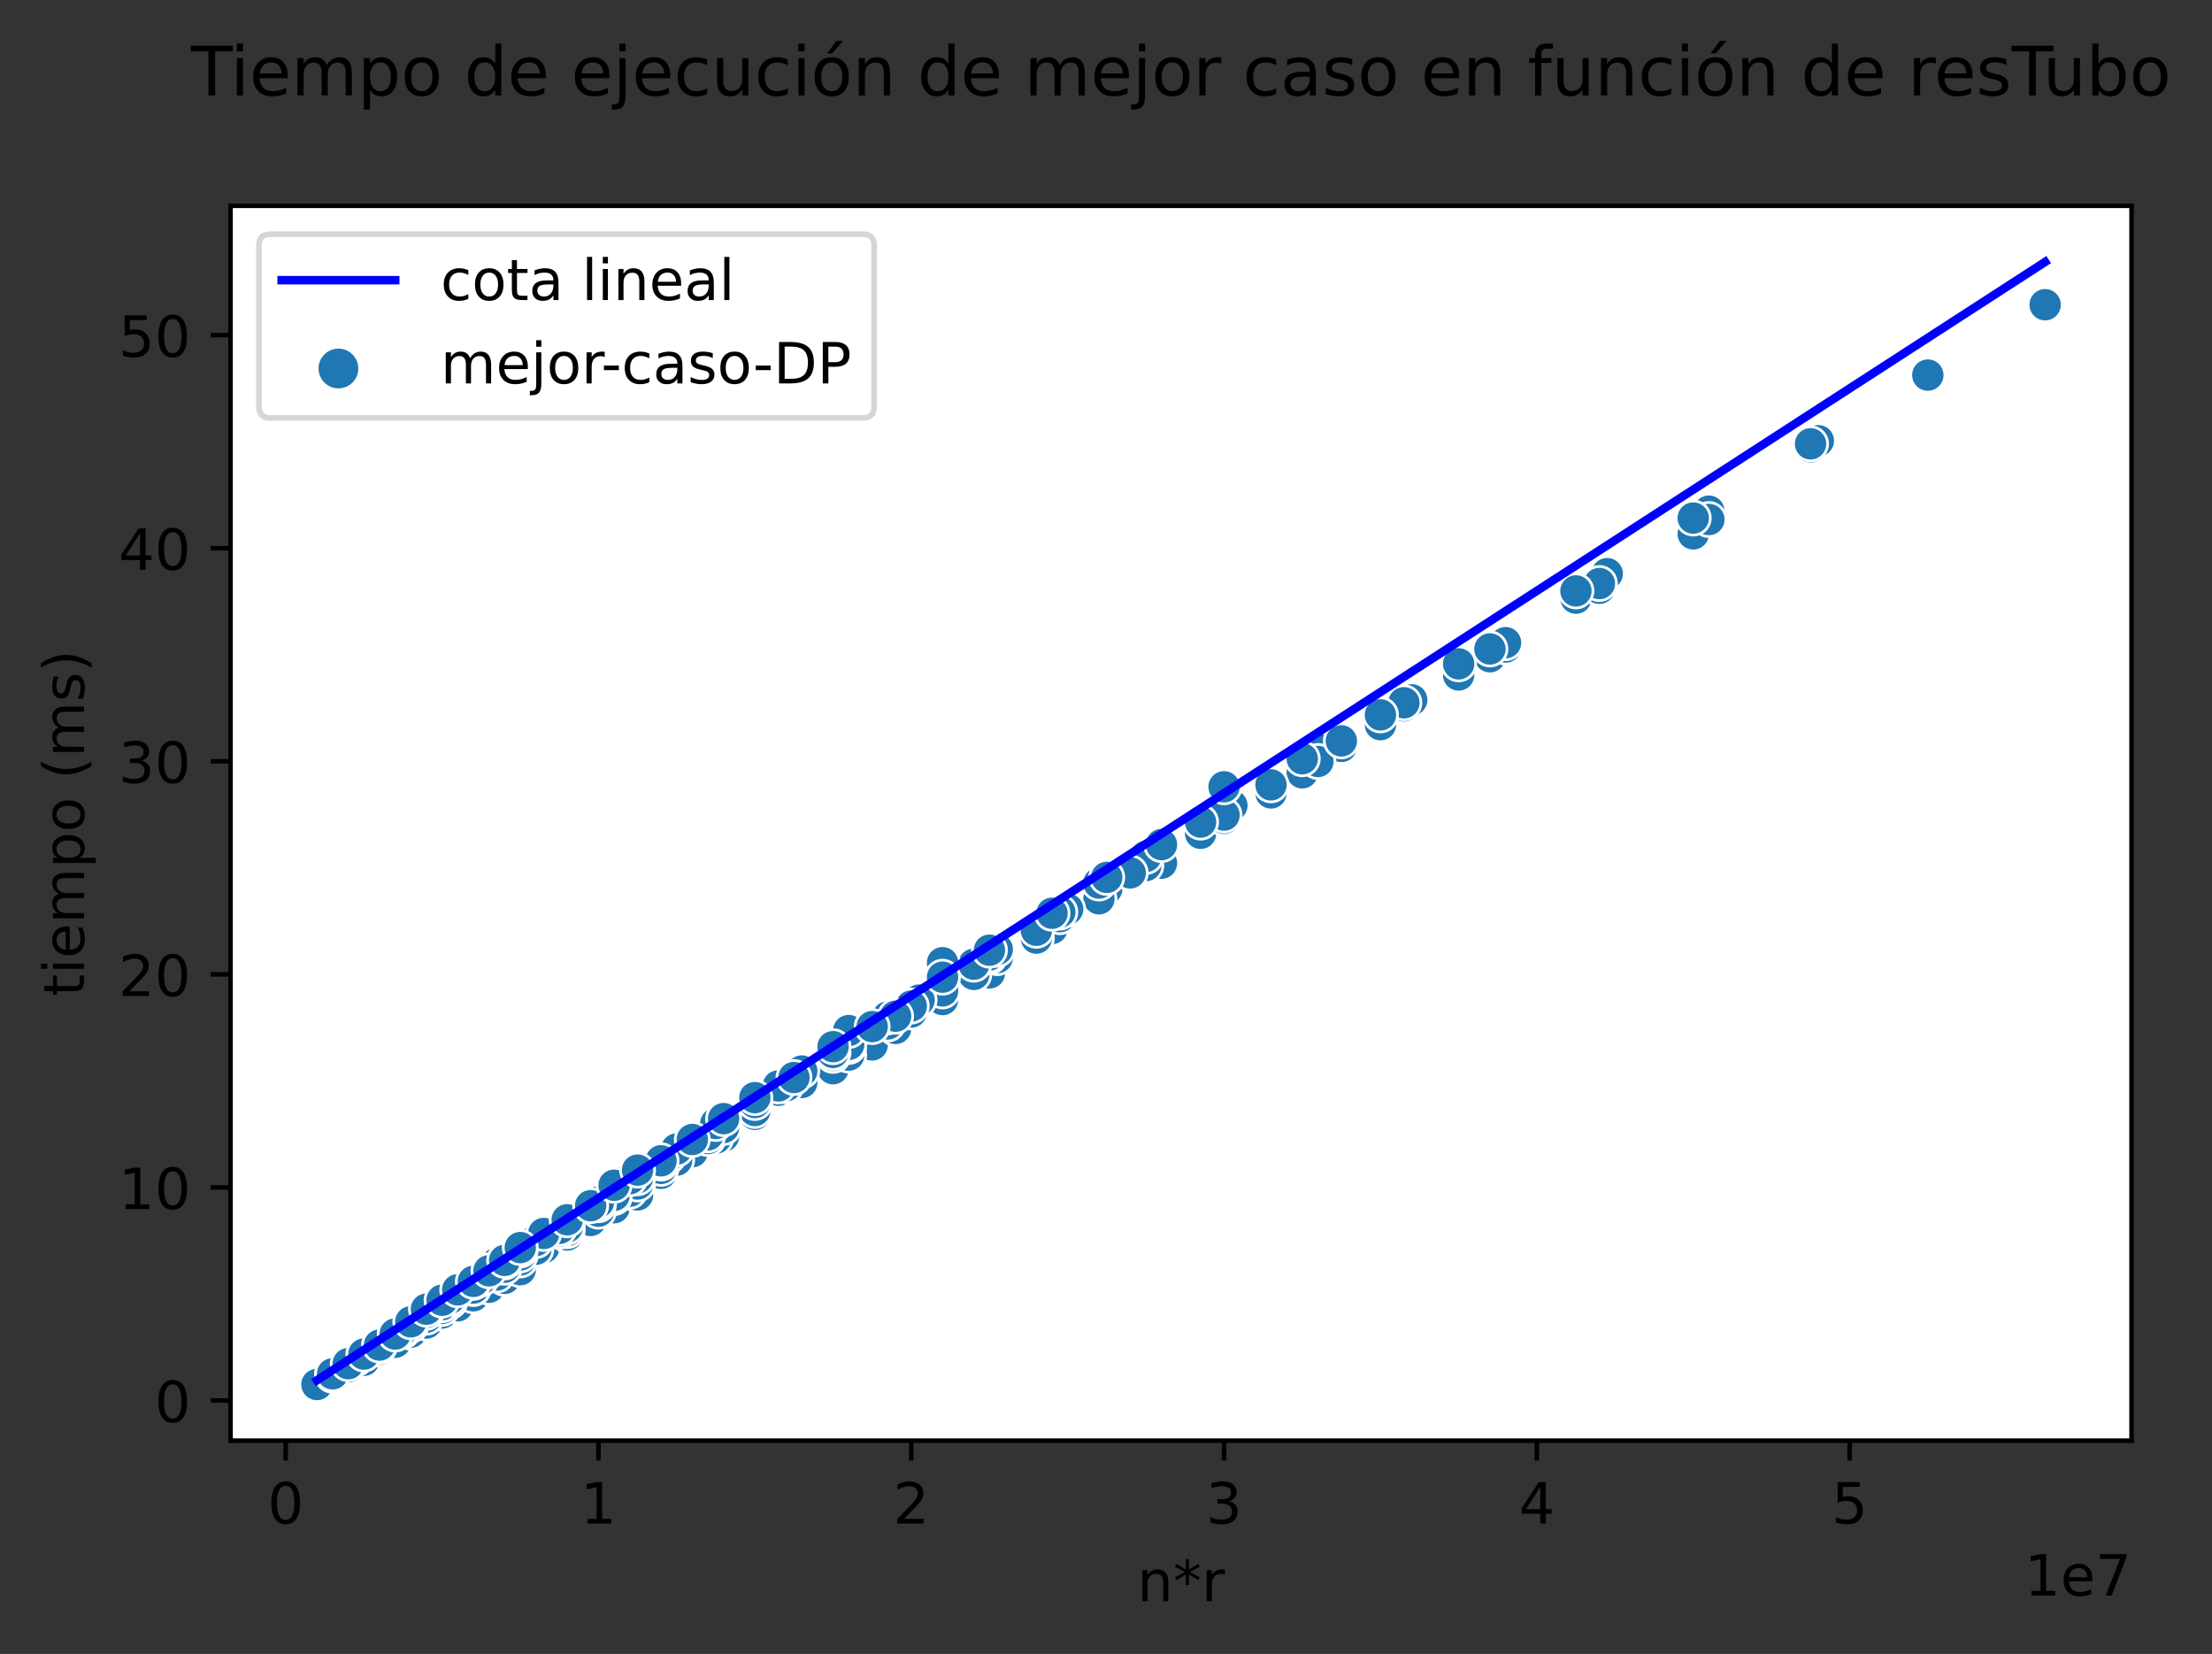 <?xml version="1.0" encoding="utf-8" standalone="no"?>
<!DOCTYPE svg PUBLIC "-//W3C//DTD SVG 1.1//EN"
  "http://www.w3.org/Graphics/SVG/1.1/DTD/svg11.dtd">
<!-- Created with matplotlib (https://matplotlib.org/) -->
<svg height="291.232pt" version="1.1" viewBox="0 0 389.574 291.232" width="389.574pt" xmlns="http://www.w3.org/2000/svg" xmlns:xlink="http://www.w3.org/1999/xlink">
 <rect x="0" y="0" width="389.574" height="291.232" fill="#333333" stroke="none"/>
 <defs>
  <style type="text/css">*{stroke-linecap:butt;stroke-linejoin:round;}</style>
 </defs>
 <g id="figure_1">
  <g id="patch_1">
   <path d="M 0 291.232 
L 389.574 291.232 
L 389.574 0 
L 0 0 
z
" style="fill:none;"/>
  </g>
  <g id="axes_1">
   <g id="patch_2">
    <path d="M 40.603 253.675 
L 375.403 253.675 
L 375.403 36.236 
L 40.603 36.236 
z
" style="fill:#ffffff;"/>
   </g>
   <g id="PathCollection_1">
    <defs>
     <path d="M 0 3 
C 0.796 3 1.559 2.684 2.121 2.121 
C 2.684 1.559 3 0.796 3 -0 
C 3 -0.796 2.684 -1.559 2.121 -2.121 
C 1.559 -2.684 0.796 -3 0 -3 
C -0.796 -3 -1.559 -2.684 -2.121 -2.121 
C -2.684 -1.559 -3 -0.796 -3 0 
C -3 0.796 -2.684 1.559 -2.121 2.121 
C -1.559 2.684 -0.796 3 0 3 
z
" id="C0_0_fb9ba21224"/>
    </defs>
    <g clip-path="url(#p0abcac4fa6)">
     <use style="fill:#1f77b4;stroke:#ffffff;stroke-width:0.48;" x="55.821" xlink:href="#C0_0_fb9ba21224" y="243.792"/>
    </g>
    <g clip-path="url(#p0abcac4fa6)">
     <use style="fill:#1f77b4;stroke:#ffffff;stroke-width:0.48;" x="58.576" xlink:href="#C0_0_fb9ba21224" y="242.163"/>
    </g>
    <g clip-path="url(#p0abcac4fa6)">
     <use style="fill:#1f77b4;stroke:#ffffff;stroke-width:0.48;" x="61.33" xlink:href="#C0_0_fb9ba21224" y="240.667"/>
    </g>
    <g clip-path="url(#p0abcac4fa6)">
     <use style="fill:#1f77b4;stroke:#ffffff;stroke-width:0.48;" x="64.085" xlink:href="#C0_0_fb9ba21224" y="239.528"/>
    </g>
    <g clip-path="url(#p0abcac4fa6)">
     <use style="fill:#1f77b4;stroke:#ffffff;stroke-width:0.48;" x="66.839" xlink:href="#C0_0_fb9ba21224" y="237.558"/>
    </g>
    <g clip-path="url(#p0abcac4fa6)">
     <use style="fill:#1f77b4;stroke:#ffffff;stroke-width:0.48;" x="69.593" xlink:href="#C0_0_fb9ba21224" y="236.357"/>
    </g>
    <g clip-path="url(#p0abcac4fa6)">
     <use style="fill:#1f77b4;stroke:#ffffff;stroke-width:0.48;" x="72.348" xlink:href="#C0_0_fb9ba21224" y="234.582"/>
    </g>
    <g clip-path="url(#p0abcac4fa6)">
     <use style="fill:#1f77b4;stroke:#ffffff;stroke-width:0.48;" x="75.102" xlink:href="#C0_0_fb9ba21224" y="232.967"/>
    </g>
    <g clip-path="url(#p0abcac4fa6)">
     <use style="fill:#1f77b4;stroke:#ffffff;stroke-width:0.48;" x="77.857" xlink:href="#C0_0_fb9ba21224" y="231.197"/>
    </g>
    <g clip-path="url(#p0abcac4fa6)">
     <use style="fill:#1f77b4;stroke:#ffffff;stroke-width:0.48;" x="80.611" xlink:href="#C0_0_fb9ba21224" y="229.941"/>
    </g>
    <g clip-path="url(#p0abcac4fa6)">
     <use style="fill:#1f77b4;stroke:#ffffff;stroke-width:0.48;" x="83.366" xlink:href="#C0_0_fb9ba21224" y="228.169"/>
    </g>
    <g clip-path="url(#p0abcac4fa6)">
     <use style="fill:#1f77b4;stroke:#ffffff;stroke-width:0.48;" x="86.12" xlink:href="#C0_0_fb9ba21224" y="226.672"/>
    </g>
    <g clip-path="url(#p0abcac4fa6)">
     <use style="fill:#1f77b4;stroke:#ffffff;stroke-width:0.48;" x="88.874" xlink:href="#C0_0_fb9ba21224" y="225.104"/>
    </g>
    <g clip-path="url(#p0abcac4fa6)">
     <use style="fill:#1f77b4;stroke:#ffffff;stroke-width:0.48;" x="91.629" xlink:href="#C0_0_fb9ba21224" y="223.575"/>
    </g>
    <g clip-path="url(#p0abcac4fa6)">
     <use style="fill:#1f77b4;stroke:#ffffff;stroke-width:0.48;" x="58.576" xlink:href="#C0_0_fb9ba21224" y="241.91"/>
    </g>
    <g clip-path="url(#p0abcac4fa6)">
     <use style="fill:#1f77b4;stroke:#ffffff;stroke-width:0.48;" x="62.707" xlink:href="#C0_0_fb9ba21224" y="239.244"/>
    </g>
    <g clip-path="url(#p0abcac4fa6)">
     <use style="fill:#1f77b4;stroke:#ffffff;stroke-width:0.48;" x="66.839" xlink:href="#C0_0_fb9ba21224" y="237.045"/>
    </g>
    <g clip-path="url(#p0abcac4fa6)">
     <use style="fill:#1f77b4;stroke:#ffffff;stroke-width:0.48;" x="70.971" xlink:href="#C0_0_fb9ba21224" y="234.386"/>
    </g>
    <g clip-path="url(#p0abcac4fa6)">
     <use style="fill:#1f77b4;stroke:#ffffff;stroke-width:0.48;" x="75.102" xlink:href="#C0_0_fb9ba21224" y="231.936"/>
    </g>
    <g clip-path="url(#p0abcac4fa6)">
     <use style="fill:#1f77b4;stroke:#ffffff;stroke-width:0.48;" x="79.234" xlink:href="#C0_0_fb9ba21224" y="229.179"/>
    </g>
    <g clip-path="url(#p0abcac4fa6)">
     <use style="fill:#1f77b4;stroke:#ffffff;stroke-width:0.48;" x="83.366" xlink:href="#C0_0_fb9ba21224" y="226.885"/>
    </g>
    <g clip-path="url(#p0abcac4fa6)">
     <use style="fill:#1f77b4;stroke:#ffffff;stroke-width:0.48;" x="87.497" xlink:href="#C0_0_fb9ba21224" y="224.511"/>
    </g>
    <g clip-path="url(#p0abcac4fa6)">
     <use style="fill:#1f77b4;stroke:#ffffff;stroke-width:0.48;" x="91.629" xlink:href="#C0_0_fb9ba21224" y="221.858"/>
    </g>
    <g clip-path="url(#p0abcac4fa6)">
     <use style="fill:#1f77b4;stroke:#ffffff;stroke-width:0.48;" x="95.76" xlink:href="#C0_0_fb9ba21224" y="219.686"/>
    </g>
    <g clip-path="url(#p0abcac4fa6)">
     <use style="fill:#1f77b4;stroke:#ffffff;stroke-width:0.48;" x="99.892" xlink:href="#C0_0_fb9ba21224" y="217.473"/>
    </g>
    <g clip-path="url(#p0abcac4fa6)">
     <use style="fill:#1f77b4;stroke:#ffffff;stroke-width:0.48;" x="104.024" xlink:href="#C0_0_fb9ba21224" y="214.904"/>
    </g>
    <g clip-path="url(#p0abcac4fa6)">
     <use style="fill:#1f77b4;stroke:#ffffff;stroke-width:0.48;" x="108.155" xlink:href="#C0_0_fb9ba21224" y="212.664"/>
    </g>
    <g clip-path="url(#p0abcac4fa6)">
     <use style="fill:#1f77b4;stroke:#ffffff;stroke-width:0.48;" x="112.287" xlink:href="#C0_0_fb9ba21224" y="210.405"/>
    </g>
    <g clip-path="url(#p0abcac4fa6)">
     <use style="fill:#1f77b4;stroke:#ffffff;stroke-width:0.48;" x="61.33" xlink:href="#C0_0_fb9ba21224" y="240.122"/>
    </g>
    <g clip-path="url(#p0abcac4fa6)">
     <use style="fill:#1f77b4;stroke:#ffffff;stroke-width:0.48;" x="66.839" xlink:href="#C0_0_fb9ba21224" y="236.829"/>
    </g>
    <g clip-path="url(#p0abcac4fa6)">
     <use style="fill:#1f77b4;stroke:#ffffff;stroke-width:0.48;" x="72.348" xlink:href="#C0_0_fb9ba21224" y="233.342"/>
    </g>
    <g clip-path="url(#p0abcac4fa6)">
     <use style="fill:#1f77b4;stroke:#ffffff;stroke-width:0.48;" x="77.857" xlink:href="#C0_0_fb9ba21224" y="230.396"/>
    </g>
    <g clip-path="url(#p0abcac4fa6)">
     <use style="fill:#1f77b4;stroke:#ffffff;stroke-width:0.48;" x="83.366" xlink:href="#C0_0_fb9ba21224" y="226.808"/>
    </g>
    <g clip-path="url(#p0abcac4fa6)">
     <use style="fill:#1f77b4;stroke:#ffffff;stroke-width:0.48;" x="88.874" xlink:href="#C0_0_fb9ba21224" y="223.138"/>
    </g>
    <g clip-path="url(#p0abcac4fa6)">
     <use style="fill:#1f77b4;stroke:#ffffff;stroke-width:0.48;" x="94.383" xlink:href="#C0_0_fb9ba21224" y="219.979"/>
    </g>
    <g clip-path="url(#p0abcac4fa6)">
     <use style="fill:#1f77b4;stroke:#ffffff;stroke-width:0.48;" x="99.892" xlink:href="#C0_0_fb9ba21224" y="216.704"/>
    </g>
    <g clip-path="url(#p0abcac4fa6)">
     <use style="fill:#1f77b4;stroke:#ffffff;stroke-width:0.48;" x="105.401" xlink:href="#C0_0_fb9ba21224" y="213.278"/>
    </g>
    <g clip-path="url(#p0abcac4fa6)">
     <use style="fill:#1f77b4;stroke:#ffffff;stroke-width:0.48;" x="110.91" xlink:href="#C0_0_fb9ba21224" y="209.758"/>
    </g>
    <g clip-path="url(#p0abcac4fa6)">
     <use style="fill:#1f77b4;stroke:#ffffff;stroke-width:0.48;" x="116.419" xlink:href="#C0_0_fb9ba21224" y="206.602"/>
    </g>
    <g clip-path="url(#p0abcac4fa6)">
     <use style="fill:#1f77b4;stroke:#ffffff;stroke-width:0.48;" x="121.927" xlink:href="#C0_0_fb9ba21224" y="202.804"/>
    </g>
    <g clip-path="url(#p0abcac4fa6)">
     <use style="fill:#1f77b4;stroke:#ffffff;stroke-width:0.48;" x="127.436" xlink:href="#C0_0_fb9ba21224" y="200.055"/>
    </g>
    <g clip-path="url(#p0abcac4fa6)">
     <use style="fill:#1f77b4;stroke:#ffffff;stroke-width:0.48;" x="132.945" xlink:href="#C0_0_fb9ba21224" y="196.687"/>
    </g>
    <g clip-path="url(#p0abcac4fa6)">
     <use style="fill:#1f77b4;stroke:#ffffff;stroke-width:0.48;" x="64.085" xlink:href="#C0_0_fb9ba21224" y="238.432"/>
    </g>
    <g clip-path="url(#p0abcac4fa6)">
     <use style="fill:#1f77b4;stroke:#ffffff;stroke-width:0.48;" x="70.971" xlink:href="#C0_0_fb9ba21224" y="234.027"/>
    </g>
    <g clip-path="url(#p0abcac4fa6)">
     <use style="fill:#1f77b4;stroke:#ffffff;stroke-width:0.48;" x="77.857" xlink:href="#C0_0_fb9ba21224" y="229.748"/>
    </g>
    <g clip-path="url(#p0abcac4fa6)">
     <use style="fill:#1f77b4;stroke:#ffffff;stroke-width:0.48;" x="84.743" xlink:href="#C0_0_fb9ba21224" y="225.202"/>
    </g>
    <g clip-path="url(#p0abcac4fa6)">
     <use style="fill:#1f77b4;stroke:#ffffff;stroke-width:0.48;" x="91.629" xlink:href="#C0_0_fb9ba21224" y="220.765"/>
    </g>
    <g clip-path="url(#p0abcac4fa6)">
     <use style="fill:#1f77b4;stroke:#ffffff;stroke-width:0.48;" x="98.515" xlink:href="#C0_0_fb9ba21224" y="216.81"/>
    </g>
    <g clip-path="url(#p0abcac4fa6)">
     <use style="fill:#1f77b4;stroke:#ffffff;stroke-width:0.48;" x="105.401" xlink:href="#C0_0_fb9ba21224" y="211.479"/>
    </g>
    <g clip-path="url(#p0abcac4fa6)">
     <use style="fill:#1f77b4;stroke:#ffffff;stroke-width:0.48;" x="112.287" xlink:href="#C0_0_fb9ba21224" y="208.486"/>
    </g>
    <g clip-path="url(#p0abcac4fa6)">
     <use style="fill:#1f77b4;stroke:#ffffff;stroke-width:0.48;" x="119.173" xlink:href="#C0_0_fb9ba21224" y="204.28"/>
    </g>
    <g clip-path="url(#p0abcac4fa6)">
     <use style="fill:#1f77b4;stroke:#ffffff;stroke-width:0.48;" x="126.059" xlink:href="#C0_0_fb9ba21224" y="200.418"/>
    </g>
    <g clip-path="url(#p0abcac4fa6)">
     <use style="fill:#1f77b4;stroke:#ffffff;stroke-width:0.48;" x="132.945" xlink:href="#C0_0_fb9ba21224" y="196.225"/>
    </g>
    <g clip-path="url(#p0abcac4fa6)">
     <use style="fill:#1f77b4;stroke:#ffffff;stroke-width:0.48;" x="139.831" xlink:href="#C0_0_fb9ba21224" y="191.088"/>
    </g>
    <g clip-path="url(#p0abcac4fa6)">
     <use style="fill:#1f77b4;stroke:#ffffff;stroke-width:0.48;" x="146.717" xlink:href="#C0_0_fb9ba21224" y="188.187"/>
    </g>
    <g clip-path="url(#p0abcac4fa6)">
     <use style="fill:#1f77b4;stroke:#ffffff;stroke-width:0.48;" x="153.603" xlink:href="#C0_0_fb9ba21224" y="183.996"/>
    </g>
    <g clip-path="url(#p0abcac4fa6)">
     <use style="fill:#1f77b4;stroke:#ffffff;stroke-width:0.48;" x="66.839" xlink:href="#C0_0_fb9ba21224" y="236.847"/>
    </g>
    <g clip-path="url(#p0abcac4fa6)">
     <use style="fill:#1f77b4;stroke:#ffffff;stroke-width:0.48;" x="75.102" xlink:href="#C0_0_fb9ba21224" y="231.078"/>
    </g>
    <g clip-path="url(#p0abcac4fa6)">
     <use style="fill:#1f77b4;stroke:#ffffff;stroke-width:0.48;" x="83.366" xlink:href="#C0_0_fb9ba21224" y="225.748"/>
    </g>
    <g clip-path="url(#p0abcac4fa6)">
     <use style="fill:#1f77b4;stroke:#ffffff;stroke-width:0.48;" x="91.629" xlink:href="#C0_0_fb9ba21224" y="220.98"/>
    </g>
    <g clip-path="url(#p0abcac4fa6)">
     <use style="fill:#1f77b4;stroke:#ffffff;stroke-width:0.48;" x="99.892" xlink:href="#C0_0_fb9ba21224" y="216.057"/>
    </g>
    <g clip-path="url(#p0abcac4fa6)">
     <use style="fill:#1f77b4;stroke:#ffffff;stroke-width:0.48;" x="108.155" xlink:href="#C0_0_fb9ba21224" y="210.87"/>
    </g>
    <g clip-path="url(#p0abcac4fa6)">
     <use style="fill:#1f77b4;stroke:#ffffff;stroke-width:0.48;" x="116.419" xlink:href="#C0_0_fb9ba21224" y="205.73"/>
    </g>
    <g clip-path="url(#p0abcac4fa6)">
     <use style="fill:#1f77b4;stroke:#ffffff;stroke-width:0.48;" x="124.682" xlink:href="#C0_0_fb9ba21224" y="200.477"/>
    </g>
    <g clip-path="url(#p0abcac4fa6)">
     <use style="fill:#1f77b4;stroke:#ffffff;stroke-width:0.48;" x="132.945" xlink:href="#C0_0_fb9ba21224" y="195.543"/>
    </g>
    <g clip-path="url(#p0abcac4fa6)">
     <use style="fill:#1f77b4;stroke:#ffffff;stroke-width:0.48;" x="141.208" xlink:href="#C0_0_fb9ba21224" y="190.609"/>
    </g>
    <g clip-path="url(#p0abcac4fa6)">
     <use style="fill:#1f77b4;stroke:#ffffff;stroke-width:0.48;" x="149.472" xlink:href="#C0_0_fb9ba21224" y="185.794"/>
    </g>
    <g clip-path="url(#p0abcac4fa6)">
     <use style="fill:#1f77b4;stroke:#ffffff;stroke-width:0.48;" x="157.735" xlink:href="#C0_0_fb9ba21224" y="181.092"/>
    </g>
    <g clip-path="url(#p0abcac4fa6)">
     <use style="fill:#1f77b4;stroke:#ffffff;stroke-width:0.48;" x="165.998" xlink:href="#C0_0_fb9ba21224" y="176.01"/>
    </g>
    <g clip-path="url(#p0abcac4fa6)">
     <use style="fill:#1f77b4;stroke:#ffffff;stroke-width:0.48;" x="174.261" xlink:href="#C0_0_fb9ba21224" y="171.317"/>
    </g>
    <g clip-path="url(#p0abcac4fa6)">
     <use style="fill:#1f77b4;stroke:#ffffff;stroke-width:0.48;" x="69.593" xlink:href="#C0_0_fb9ba21224" y="234.905"/>
    </g>
    <g clip-path="url(#p0abcac4fa6)">
     <use style="fill:#1f77b4;stroke:#ffffff;stroke-width:0.48;" x="79.234" xlink:href="#C0_0_fb9ba21224" y="228.611"/>
    </g>
    <g clip-path="url(#p0abcac4fa6)">
     <use style="fill:#1f77b4;stroke:#ffffff;stroke-width:0.48;" x="88.874" xlink:href="#C0_0_fb9ba21224" y="222.218"/>
    </g>
    <g clip-path="url(#p0abcac4fa6)">
     <use style="fill:#1f77b4;stroke:#ffffff;stroke-width:0.48;" x="98.515" xlink:href="#C0_0_fb9ba21224" y="216.301"/>
    </g>
    <g clip-path="url(#p0abcac4fa6)">
     <use style="fill:#1f77b4;stroke:#ffffff;stroke-width:0.48;" x="108.155" xlink:href="#C0_0_fb9ba21224" y="210.488"/>
    </g>
    <g clip-path="url(#p0abcac4fa6)">
     <use style="fill:#1f77b4;stroke:#ffffff;stroke-width:0.48;" x="117.796" xlink:href="#C0_0_fb9ba21224" y="203.54"/>
    </g>
    <g clip-path="url(#p0abcac4fa6)">
     <use style="fill:#1f77b4;stroke:#ffffff;stroke-width:0.48;" x="127.436" xlink:href="#C0_0_fb9ba21224" y="198.061"/>
    </g>
    <g clip-path="url(#p0abcac4fa6)">
     <use style="fill:#1f77b4;stroke:#ffffff;stroke-width:0.48;" x="137.077" xlink:href="#C0_0_fb9ba21224" y="191.981"/>
    </g>
    <g clip-path="url(#p0abcac4fa6)">
     <use style="fill:#1f77b4;stroke:#ffffff;stroke-width:0.48;" x="146.717" xlink:href="#C0_0_fb9ba21224" y="185.841"/>
    </g>
    <g clip-path="url(#p0abcac4fa6)">
     <use style="fill:#1f77b4;stroke:#ffffff;stroke-width:0.48;" x="156.358" xlink:href="#C0_0_fb9ba21224" y="180.302"/>
    </g>
    <g clip-path="url(#p0abcac4fa6)">
     <use style="fill:#1f77b4;stroke:#ffffff;stroke-width:0.48;" x="165.998" xlink:href="#C0_0_fb9ba21224" y="174.489"/>
    </g>
    <g clip-path="url(#p0abcac4fa6)">
     <use style="fill:#1f77b4;stroke:#ffffff;stroke-width:0.48;" x="175.639" xlink:href="#C0_0_fb9ba21224" y="168.622"/>
    </g>
    <g clip-path="url(#p0abcac4fa6)">
     <use style="fill:#1f77b4;stroke:#ffffff;stroke-width:0.48;" x="185.279" xlink:href="#C0_0_fb9ba21224" y="163.489"/>
    </g>
    <g clip-path="url(#p0abcac4fa6)">
     <use style="fill:#1f77b4;stroke:#ffffff;stroke-width:0.48;" x="194.92" xlink:href="#C0_0_fb9ba21224" y="156.523"/>
    </g>
    <g clip-path="url(#p0abcac4fa6)">
     <use style="fill:#1f77b4;stroke:#ffffff;stroke-width:0.48;" x="72.348" xlink:href="#C0_0_fb9ba21224" y="232.751"/>
    </g>
    <g clip-path="url(#p0abcac4fa6)">
     <use style="fill:#1f77b4;stroke:#ffffff;stroke-width:0.48;" x="83.366" xlink:href="#C0_0_fb9ba21224" y="225.785"/>
    </g>
    <g clip-path="url(#p0abcac4fa6)">
     <use style="fill:#1f77b4;stroke:#ffffff;stroke-width:0.48;" x="94.383" xlink:href="#C0_0_fb9ba21224" y="218.436"/>
    </g>
    <g clip-path="url(#p0abcac4fa6)">
     <use style="fill:#1f77b4;stroke:#ffffff;stroke-width:0.48;" x="105.401" xlink:href="#C0_0_fb9ba21224" y="212.131"/>
    </g>
    <g clip-path="url(#p0abcac4fa6)">
     <use style="fill:#1f77b4;stroke:#ffffff;stroke-width:0.48;" x="116.419" xlink:href="#C0_0_fb9ba21224" y="204.806"/>
    </g>
    <g clip-path="url(#p0abcac4fa6)">
     <use style="fill:#1f77b4;stroke:#ffffff;stroke-width:0.48;" x="127.436" xlink:href="#C0_0_fb9ba21224" y="198.531"/>
    </g>
    <g clip-path="url(#p0abcac4fa6)">
     <use style="fill:#1f77b4;stroke:#ffffff;stroke-width:0.48;" x="138.454" xlink:href="#C0_0_fb9ba21224" y="191.185"/>
    </g>
    <g clip-path="url(#p0abcac4fa6)">
     <use style="fill:#1f77b4;stroke:#ffffff;stroke-width:0.48;" x="149.472" xlink:href="#C0_0_fb9ba21224" y="184.263"/>
    </g>
    <g clip-path="url(#p0abcac4fa6)">
     <use style="fill:#1f77b4;stroke:#ffffff;stroke-width:0.48;" x="160.489" xlink:href="#C0_0_fb9ba21224" y="178.202"/>
    </g>
    <g clip-path="url(#p0abcac4fa6)">
     <use style="fill:#1f77b4;stroke:#ffffff;stroke-width:0.48;" x="171.507" xlink:href="#C0_0_fb9ba21224" y="171.573"/>
    </g>
    <g clip-path="url(#p0abcac4fa6)">
     <use style="fill:#1f77b4;stroke:#ffffff;stroke-width:0.48;" x="182.525" xlink:href="#C0_0_fb9ba21224" y="165.189"/>
    </g>
    <g clip-path="url(#p0abcac4fa6)">
     <use style="fill:#1f77b4;stroke:#ffffff;stroke-width:0.48;" x="193.542" xlink:href="#C0_0_fb9ba21224" y="158.262"/>
    </g>
    <g clip-path="url(#p0abcac4fa6)">
     <use style="fill:#1f77b4;stroke:#ffffff;stroke-width:0.48;" x="204.56" xlink:href="#C0_0_fb9ba21224" y="151.987"/>
    </g>
    <g clip-path="url(#p0abcac4fa6)">
     <use style="fill:#1f77b4;stroke:#ffffff;stroke-width:0.48;" x="215.578" xlink:href="#C0_0_fb9ba21224" y="143.939"/>
    </g>
    <g clip-path="url(#p0abcac4fa6)">
     <use style="fill:#1f77b4;stroke:#ffffff;stroke-width:0.48;" x="75.102" xlink:href="#C0_0_fb9ba21224" y="230.527"/>
    </g>
    <g clip-path="url(#p0abcac4fa6)">
     <use style="fill:#1f77b4;stroke:#ffffff;stroke-width:0.48;" x="87.497" xlink:href="#C0_0_fb9ba21224" y="222.445"/>
    </g>
    <g clip-path="url(#p0abcac4fa6)">
     <use style="fill:#1f77b4;stroke:#ffffff;stroke-width:0.48;" x="99.892" xlink:href="#C0_0_fb9ba21224" y="214.696"/>
    </g>
    <g clip-path="url(#p0abcac4fa6)">
     <use style="fill:#1f77b4;stroke:#ffffff;stroke-width:0.48;" x="112.287" xlink:href="#C0_0_fb9ba21224" y="207.386"/>
    </g>
    <g clip-path="url(#p0abcac4fa6)">
     <use style="fill:#1f77b4;stroke:#ffffff;stroke-width:0.48;" x="124.682" xlink:href="#C0_0_fb9ba21224" y="199.831"/>
    </g>
    <g clip-path="url(#p0abcac4fa6)">
     <use style="fill:#1f77b4;stroke:#ffffff;stroke-width:0.48;" x="137.077" xlink:href="#C0_0_fb9ba21224" y="191.219"/>
    </g>
    <g clip-path="url(#p0abcac4fa6)">
     <use style="fill:#1f77b4;stroke:#ffffff;stroke-width:0.48;" x="149.472" xlink:href="#C0_0_fb9ba21224" y="183.909"/>
    </g>
    <g clip-path="url(#p0abcac4fa6)">
     <use style="fill:#1f77b4;stroke:#ffffff;stroke-width:0.48;" x="161.867" xlink:href="#C0_0_fb9ba21224" y="176.099"/>
    </g>
    <g clip-path="url(#p0abcac4fa6)">
     <use style="fill:#1f77b4;stroke:#ffffff;stroke-width:0.48;" x="174.261" xlink:href="#C0_0_fb9ba21224" y="168.467"/>
    </g>
    <g clip-path="url(#p0abcac4fa6)">
     <use style="fill:#1f77b4;stroke:#ffffff;stroke-width:0.48;" x="186.656" xlink:href="#C0_0_fb9ba21224" y="161.416"/>
    </g>
    <g clip-path="url(#p0abcac4fa6)">
     <use style="fill:#1f77b4;stroke:#ffffff;stroke-width:0.48;" x="199.051" xlink:href="#C0_0_fb9ba21224" y="153.529"/>
    </g>
    <g clip-path="url(#p0abcac4fa6)">
     <use style="fill:#1f77b4;stroke:#ffffff;stroke-width:0.48;" x="211.446" xlink:href="#C0_0_fb9ba21224" y="146.733"/>
    </g>
    <g clip-path="url(#p0abcac4fa6)">
     <use style="fill:#1f77b4;stroke:#ffffff;stroke-width:0.48;" x="223.841" xlink:href="#C0_0_fb9ba21224" y="139.623"/>
    </g>
    <g clip-path="url(#p0abcac4fa6)">
     <use style="fill:#1f77b4;stroke:#ffffff;stroke-width:0.48;" x="236.236" xlink:href="#C0_0_fb9ba21224" y="131.436"/>
    </g>
    <g clip-path="url(#p0abcac4fa6)">
     <use style="fill:#1f77b4;stroke:#ffffff;stroke-width:0.48;" x="77.857" xlink:href="#C0_0_fb9ba21224" y="228.948"/>
    </g>
    <g clip-path="url(#p0abcac4fa6)">
     <use style="fill:#1f77b4;stroke:#ffffff;stroke-width:0.48;" x="91.629" xlink:href="#C0_0_fb9ba21224" y="220.11"/>
    </g>
    <g clip-path="url(#p0abcac4fa6)">
     <use style="fill:#1f77b4;stroke:#ffffff;stroke-width:0.48;" x="105.401" xlink:href="#C0_0_fb9ba21224" y="211.676"/>
    </g>
    <g clip-path="url(#p0abcac4fa6)">
     <use style="fill:#1f77b4;stroke:#ffffff;stroke-width:0.48;" x="119.173" xlink:href="#C0_0_fb9ba21224" y="202.329"/>
    </g>
    <g clip-path="url(#p0abcac4fa6)">
     <use style="fill:#1f77b4;stroke:#ffffff;stroke-width:0.48;" x="132.945" xlink:href="#C0_0_fb9ba21224" y="193.782"/>
    </g>
    <g clip-path="url(#p0abcac4fa6)">
     <use style="fill:#1f77b4;stroke:#ffffff;stroke-width:0.48;" x="146.717" xlink:href="#C0_0_fb9ba21224" y="185.321"/>
    </g>
    <g clip-path="url(#p0abcac4fa6)">
     <use style="fill:#1f77b4;stroke:#ffffff;stroke-width:0.48;" x="160.489" xlink:href="#C0_0_fb9ba21224" y="177.146"/>
    </g>
    <g clip-path="url(#p0abcac4fa6)">
     <use style="fill:#1f77b4;stroke:#ffffff;stroke-width:0.48;" x="174.261" xlink:href="#C0_0_fb9ba21224" y="168.147"/>
    </g>
    <g clip-path="url(#p0abcac4fa6)">
     <use style="fill:#1f77b4;stroke:#ffffff;stroke-width:0.48;" x="188.034" xlink:href="#C0_0_fb9ba21224" y="160.082"/>
    </g>
    <g clip-path="url(#p0abcac4fa6)">
     <use style="fill:#1f77b4;stroke:#ffffff;stroke-width:0.48;" x="201.806" xlink:href="#C0_0_fb9ba21224" y="152.413"/>
    </g>
    <g clip-path="url(#p0abcac4fa6)">
     <use style="fill:#1f77b4;stroke:#ffffff;stroke-width:0.48;" x="215.578" xlink:href="#C0_0_fb9ba21224" y="144.107"/>
    </g>
    <g clip-path="url(#p0abcac4fa6)">
     <use style="fill:#1f77b4;stroke:#ffffff;stroke-width:0.48;" x="229.35" xlink:href="#C0_0_fb9ba21224" y="136.085"/>
    </g>
    <g clip-path="url(#p0abcac4fa6)">
     <use style="fill:#1f77b4;stroke:#ffffff;stroke-width:0.48;" x="243.122" xlink:href="#C0_0_fb9ba21224" y="127.606"/>
    </g>
    <g clip-path="url(#p0abcac4fa6)">
     <use style="fill:#1f77b4;stroke:#ffffff;stroke-width:0.48;" x="256.894" xlink:href="#C0_0_fb9ba21224" y="118.852"/>
    </g>
    <g clip-path="url(#p0abcac4fa6)">
     <use style="fill:#1f77b4;stroke:#ffffff;stroke-width:0.48;" x="80.611" xlink:href="#C0_0_fb9ba21224" y="227.123"/>
    </g>
    <g clip-path="url(#p0abcac4fa6)">
     <use style="fill:#1f77b4;stroke:#ffffff;stroke-width:0.48;" x="95.76" xlink:href="#C0_0_fb9ba21224" y="217.198"/>
    </g>
    <g clip-path="url(#p0abcac4fa6)">
     <use style="fill:#1f77b4;stroke:#ffffff;stroke-width:0.48;" x="110.91" xlink:href="#C0_0_fb9ba21224" y="207.548"/>
    </g>
    <g clip-path="url(#p0abcac4fa6)">
     <use style="fill:#1f77b4;stroke:#ffffff;stroke-width:0.48;" x="126.059" xlink:href="#C0_0_fb9ba21224" y="197.831"/>
    </g>
    <g clip-path="url(#p0abcac4fa6)">
     <use style="fill:#1f77b4;stroke:#ffffff;stroke-width:0.48;" x="141.208" xlink:href="#C0_0_fb9ba21224" y="188.593"/>
    </g>
    <g clip-path="url(#p0abcac4fa6)">
     <use style="fill:#1f77b4;stroke:#ffffff;stroke-width:0.48;" x="156.358" xlink:href="#C0_0_fb9ba21224" y="179.058"/>
    </g>
    <g clip-path="url(#p0abcac4fa6)">
     <use style="fill:#1f77b4;stroke:#ffffff;stroke-width:0.48;" x="171.507" xlink:href="#C0_0_fb9ba21224" y="169.781"/>
    </g>
    <g clip-path="url(#p0abcac4fa6)">
     <use style="fill:#1f77b4;stroke:#ffffff;stroke-width:0.48;" x="186.656" xlink:href="#C0_0_fb9ba21224" y="160.605"/>
    </g>
    <g clip-path="url(#p0abcac4fa6)">
     <use style="fill:#1f77b4;stroke:#ffffff;stroke-width:0.48;" x="201.806" xlink:href="#C0_0_fb9ba21224" y="150.808"/>
    </g>
    <g clip-path="url(#p0abcac4fa6)">
     <use style="fill:#1f77b4;stroke:#ffffff;stroke-width:0.48;" x="216.955" xlink:href="#C0_0_fb9ba21224" y="141.826"/>
    </g>
    <g clip-path="url(#p0abcac4fa6)">
     <use style="fill:#1f77b4;stroke:#ffffff;stroke-width:0.48;" x="232.104" xlink:href="#C0_0_fb9ba21224" y="131.864"/>
    </g>
    <g clip-path="url(#p0abcac4fa6)">
     <use style="fill:#1f77b4;stroke:#ffffff;stroke-width:0.48;" x="247.254" xlink:href="#C0_0_fb9ba21224" y="124.289"/>
    </g>
    <g clip-path="url(#p0abcac4fa6)">
     <use style="fill:#1f77b4;stroke:#ffffff;stroke-width:0.48;" x="262.403" xlink:href="#C0_0_fb9ba21224" y="115.644"/>
    </g>
    <g clip-path="url(#p0abcac4fa6)">
     <use style="fill:#1f77b4;stroke:#ffffff;stroke-width:0.48;" x="277.552" xlink:href="#C0_0_fb9ba21224" y="105.322"/>
    </g>
    <g clip-path="url(#p0abcac4fa6)">
     <use style="fill:#1f77b4;stroke:#ffffff;stroke-width:0.48;" x="83.366" xlink:href="#C0_0_fb9ba21224" y="225.632"/>
    </g>
    <g clip-path="url(#p0abcac4fa6)">
     <use style="fill:#1f77b4;stroke:#ffffff;stroke-width:0.48;" x="99.892" xlink:href="#C0_0_fb9ba21224" y="214.788"/>
    </g>
    <g clip-path="url(#p0abcac4fa6)">
     <use style="fill:#1f77b4;stroke:#ffffff;stroke-width:0.48;" x="116.419" xlink:href="#C0_0_fb9ba21224" y="204.4"/>
    </g>
    <g clip-path="url(#p0abcac4fa6)">
     <use style="fill:#1f77b4;stroke:#ffffff;stroke-width:0.48;" x="132.945" xlink:href="#C0_0_fb9ba21224" y="194.134"/>
    </g>
    <g clip-path="url(#p0abcac4fa6)">
     <use style="fill:#1f77b4;stroke:#ffffff;stroke-width:0.48;" x="149.472" xlink:href="#C0_0_fb9ba21224" y="181.469"/>
    </g>
    <g clip-path="url(#p0abcac4fa6)">
     <use style="fill:#1f77b4;stroke:#ffffff;stroke-width:0.48;" x="165.998" xlink:href="#C0_0_fb9ba21224" y="169.516"/>
    </g>
    <g clip-path="url(#p0abcac4fa6)">
     <use style="fill:#1f77b4;stroke:#ffffff;stroke-width:0.48;" x="182.525" xlink:href="#C0_0_fb9ba21224" y="163.807"/>
    </g>
    <g clip-path="url(#p0abcac4fa6)">
     <use style="fill:#1f77b4;stroke:#ffffff;stroke-width:0.48;" x="199.051" xlink:href="#C0_0_fb9ba21224" y="153.701"/>
    </g>
    <g clip-path="url(#p0abcac4fa6)">
     <use style="fill:#1f77b4;stroke:#ffffff;stroke-width:0.48;" x="215.578" xlink:href="#C0_0_fb9ba21224" y="143.523"/>
    </g>
    <g clip-path="url(#p0abcac4fa6)">
     <use style="fill:#1f77b4;stroke:#ffffff;stroke-width:0.48;" x="232.104" xlink:href="#C0_0_fb9ba21224" y="134.087"/>
    </g>
    <g clip-path="url(#p0abcac4fa6)">
     <use style="fill:#1f77b4;stroke:#ffffff;stroke-width:0.48;" x="248.631" xlink:href="#C0_0_fb9ba21224" y="123.232"/>
    </g>
    <g clip-path="url(#p0abcac4fa6)">
     <use style="fill:#1f77b4;stroke:#ffffff;stroke-width:0.48;" x="265.157" xlink:href="#C0_0_fb9ba21224" y="113.936"/>
    </g>
    <g clip-path="url(#p0abcac4fa6)">
     <use style="fill:#1f77b4;stroke:#ffffff;stroke-width:0.48;" x="281.684" xlink:href="#C0_0_fb9ba21224" y="103.586"/>
    </g>
    <g clip-path="url(#p0abcac4fa6)">
     <use style="fill:#1f77b4;stroke:#ffffff;stroke-width:0.48;" x="298.21" xlink:href="#C0_0_fb9ba21224" y="94.009"/>
    </g>
    <g clip-path="url(#p0abcac4fa6)">
     <use style="fill:#1f77b4;stroke:#ffffff;stroke-width:0.48;" x="86.12" xlink:href="#C0_0_fb9ba21224" y="223.773"/>
    </g>
    <g clip-path="url(#p0abcac4fa6)">
     <use style="fill:#1f77b4;stroke:#ffffff;stroke-width:0.48;" x="104.024" xlink:href="#C0_0_fb9ba21224" y="212.302"/>
    </g>
    <g clip-path="url(#p0abcac4fa6)">
     <use style="fill:#1f77b4;stroke:#ffffff;stroke-width:0.48;" x="121.927" xlink:href="#C0_0_fb9ba21224" y="200.651"/>
    </g>
    <g clip-path="url(#p0abcac4fa6)">
     <use style="fill:#1f77b4;stroke:#ffffff;stroke-width:0.48;" x="139.831" xlink:href="#C0_0_fb9ba21224" y="189.737"/>
    </g>
    <g clip-path="url(#p0abcac4fa6)">
     <use style="fill:#1f77b4;stroke:#ffffff;stroke-width:0.48;" x="157.735" xlink:href="#C0_0_fb9ba21224" y="178.938"/>
    </g>
    <g clip-path="url(#p0abcac4fa6)">
     <use style="fill:#1f77b4;stroke:#ffffff;stroke-width:0.48;" x="175.639" xlink:href="#C0_0_fb9ba21224" y="167.162"/>
    </g>
    <g clip-path="url(#p0abcac4fa6)">
     <use style="fill:#1f77b4;stroke:#ffffff;stroke-width:0.48;" x="193.542" xlink:href="#C0_0_fb9ba21224" y="155.488"/>
    </g>
    <g clip-path="url(#p0abcac4fa6)">
     <use style="fill:#1f77b4;stroke:#ffffff;stroke-width:0.48;" x="211.446" xlink:href="#C0_0_fb9ba21224" y="144.758"/>
    </g>
    <g clip-path="url(#p0abcac4fa6)">
     <use style="fill:#1f77b4;stroke:#ffffff;stroke-width:0.48;" x="229.35" xlink:href="#C0_0_fb9ba21224" y="133.603"/>
    </g>
    <g clip-path="url(#p0abcac4fa6)">
     <use style="fill:#1f77b4;stroke:#ffffff;stroke-width:0.48;" x="247.254" xlink:href="#C0_0_fb9ba21224" y="123.746"/>
    </g>
    <g clip-path="url(#p0abcac4fa6)">
     <use style="fill:#1f77b4;stroke:#ffffff;stroke-width:0.48;" x="265.157" xlink:href="#C0_0_fb9ba21224" y="113.164"/>
    </g>
    <g clip-path="url(#p0abcac4fa6)">
     <use style="fill:#1f77b4;stroke:#ffffff;stroke-width:0.48;" x="283.061" xlink:href="#C0_0_fb9ba21224" y="101.012"/>
    </g>
    <g clip-path="url(#p0abcac4fa6)">
     <use style="fill:#1f77b4;stroke:#ffffff;stroke-width:0.48;" x="300.965" xlink:href="#C0_0_fb9ba21224" y="90.012"/>
    </g>
    <g clip-path="url(#p0abcac4fa6)">
     <use style="fill:#1f77b4;stroke:#ffffff;stroke-width:0.48;" x="318.869" xlink:href="#C0_0_fb9ba21224" y="78.674"/>
    </g>
    <g clip-path="url(#p0abcac4fa6)">
     <use style="fill:#1f77b4;stroke:#ffffff;stroke-width:0.48;" x="88.874" xlink:href="#C0_0_fb9ba21224" y="221.941"/>
    </g>
    <g clip-path="url(#p0abcac4fa6)">
     <use style="fill:#1f77b4;stroke:#ffffff;stroke-width:0.48;" x="108.155" xlink:href="#C0_0_fb9ba21224" y="208.706"/>
    </g>
    <g clip-path="url(#p0abcac4fa6)">
     <use style="fill:#1f77b4;stroke:#ffffff;stroke-width:0.48;" x="127.436" xlink:href="#C0_0_fb9ba21224" y="196.974"/>
    </g>
    <g clip-path="url(#p0abcac4fa6)">
     <use style="fill:#1f77b4;stroke:#ffffff;stroke-width:0.48;" x="146.717" xlink:href="#C0_0_fb9ba21224" y="184.304"/>
    </g>
    <g clip-path="url(#p0abcac4fa6)">
     <use style="fill:#1f77b4;stroke:#ffffff;stroke-width:0.48;" x="165.998" xlink:href="#C0_0_fb9ba21224" y="172.069"/>
    </g>
    <g clip-path="url(#p0abcac4fa6)">
     <use style="fill:#1f77b4;stroke:#ffffff;stroke-width:0.48;" x="185.279" xlink:href="#C0_0_fb9ba21224" y="160.81"/>
    </g>
    <g clip-path="url(#p0abcac4fa6)">
     <use style="fill:#1f77b4;stroke:#ffffff;stroke-width:0.48;" x="204.56" xlink:href="#C0_0_fb9ba21224" y="148.721"/>
    </g>
    <g clip-path="url(#p0abcac4fa6)">
     <use style="fill:#1f77b4;stroke:#ffffff;stroke-width:0.48;" x="223.841" xlink:href="#C0_0_fb9ba21224" y="138.2"/>
    </g>
    <g clip-path="url(#p0abcac4fa6)">
     <use style="fill:#1f77b4;stroke:#ffffff;stroke-width:0.48;" x="243.122" xlink:href="#C0_0_fb9ba21224" y="125.881"/>
    </g>
    <g clip-path="url(#p0abcac4fa6)">
     <use style="fill:#1f77b4;stroke:#ffffff;stroke-width:0.48;" x="262.403" xlink:href="#C0_0_fb9ba21224" y="114.272"/>
    </g>
    <g clip-path="url(#p0abcac4fa6)">
     <use style="fill:#1f77b4;stroke:#ffffff;stroke-width:0.48;" x="281.684" xlink:href="#C0_0_fb9ba21224" y="102.752"/>
    </g>
    <g clip-path="url(#p0abcac4fa6)">
     <use style="fill:#1f77b4;stroke:#ffffff;stroke-width:0.48;" x="300.965" xlink:href="#C0_0_fb9ba21224" y="91.481"/>
    </g>
    <g clip-path="url(#p0abcac4fa6)">
     <use style="fill:#1f77b4;stroke:#ffffff;stroke-width:0.48;" x="320.246" xlink:href="#C0_0_fb9ba21224" y="77.61"/>
    </g>
    <g clip-path="url(#p0abcac4fa6)">
     <use style="fill:#1f77b4;stroke:#ffffff;stroke-width:0.48;" x="339.527" xlink:href="#C0_0_fb9ba21224" y="65.897"/>
    </g>
    <g clip-path="url(#p0abcac4fa6)">
     <use style="fill:#1f77b4;stroke:#ffffff;stroke-width:0.48;" x="91.629" xlink:href="#C0_0_fb9ba21224" y="219.683"/>
    </g>
    <g clip-path="url(#p0abcac4fa6)">
     <use style="fill:#1f77b4;stroke:#ffffff;stroke-width:0.48;" x="112.287" xlink:href="#C0_0_fb9ba21224" y="206.043"/>
    </g>
    <g clip-path="url(#p0abcac4fa6)">
     <use style="fill:#1f77b4;stroke:#ffffff;stroke-width:0.48;" x="132.945" xlink:href="#C0_0_fb9ba21224" y="193.279"/>
    </g>
    <g clip-path="url(#p0abcac4fa6)">
     <use style="fill:#1f77b4;stroke:#ffffff;stroke-width:0.48;" x="153.603" xlink:href="#C0_0_fb9ba21224" y="180.77"/>
    </g>
    <g clip-path="url(#p0abcac4fa6)">
     <use style="fill:#1f77b4;stroke:#ffffff;stroke-width:0.48;" x="174.261" xlink:href="#C0_0_fb9ba21224" y="167.315"/>
    </g>
    <g clip-path="url(#p0abcac4fa6)">
     <use style="fill:#1f77b4;stroke:#ffffff;stroke-width:0.48;" x="194.92" xlink:href="#C0_0_fb9ba21224" y="154.498"/>
    </g>
    <g clip-path="url(#p0abcac4fa6)">
     <use style="fill:#1f77b4;stroke:#ffffff;stroke-width:0.48;" x="215.578" xlink:href="#C0_0_fb9ba21224" y="138.542"/>
    </g>
    <g clip-path="url(#p0abcac4fa6)">
     <use style="fill:#1f77b4;stroke:#ffffff;stroke-width:0.48;" x="236.236" xlink:href="#C0_0_fb9ba21224" y="130.461"/>
    </g>
    <g clip-path="url(#p0abcac4fa6)">
     <use style="fill:#1f77b4;stroke:#ffffff;stroke-width:0.48;" x="256.894" xlink:href="#C0_0_fb9ba21224" y="116.893"/>
    </g>
    <g clip-path="url(#p0abcac4fa6)">
     <use style="fill:#1f77b4;stroke:#ffffff;stroke-width:0.48;" x="277.552" xlink:href="#C0_0_fb9ba21224" y="104.055"/>
    </g>
    <g clip-path="url(#p0abcac4fa6)">
     <use style="fill:#1f77b4;stroke:#ffffff;stroke-width:0.48;" x="298.21" xlink:href="#C0_0_fb9ba21224" y="91.221"/>
    </g>
    <g clip-path="url(#p0abcac4fa6)">
     <use style="fill:#1f77b4;stroke:#ffffff;stroke-width:0.48;" x="318.869" xlink:href="#C0_0_fb9ba21224" y="78.152"/>
    </g>
    <g clip-path="url(#p0abcac4fa6)">
     <use style="fill:#1f77b4;stroke:#ffffff;stroke-width:0.48;" x="339.527" xlink:href="#C0_0_fb9ba21224" y="66.046"/>
    </g>
    <g clip-path="url(#p0abcac4fa6)">
     <use style="fill:#1f77b4;stroke:#ffffff;stroke-width:0.48;" x="360.185" xlink:href="#C0_0_fb9ba21224" y="53.658"/>
    </g>
   </g>
   <g id="PathCollection_2"/>
   <g id="PolyCollection_1">
    <path clip-path="url(#p0abcac4fa6)" d="M 58.576 241.269 
L 58.576 241.269 
L 61.33 239.487 
L 61.33 239.487 
L 61.33 239.487 
L 58.576 241.269 
z
" style="fill:#0000ff;fill-opacity:0.2;stroke:#0000ff;stroke-opacity:0.2;"/>
    <path clip-path="url(#p0abcac4fa6)" d="M 64.085 237.704 
L 64.085 237.704 
L 66.839 235.922 
L 69.593 234.14 
L 70.971 233.249 
L 72.348 232.358 
L 75.102 230.576 
L 77.857 228.793 
L 79.234 227.902 
L 80.611 227.011 
L 83.366 225.229 
L 83.366 225.229 
L 83.366 225.229 
L 80.611 227.011 
L 79.234 227.902 
L 77.857 228.793 
L 75.102 230.576 
L 72.348 232.358 
L 70.971 233.249 
L 69.593 234.14 
L 66.839 235.922 
L 64.085 237.704 
z
" style="fill:#0000ff;fill-opacity:0.2;stroke:#0000ff;stroke-opacity:0.2;"/>
    <path clip-path="url(#p0abcac4fa6)" d="M 86.12 223.447 
L 86.12 223.447 
L 87.497 222.556 
L 88.874 221.665 
L 91.629 219.883 
L 94.383 218.1 
L 95.76 217.209 
L 98.515 215.427 
L 99.892 214.536 
L 104.024 211.863 
L 105.401 210.972 
L 108.155 209.189 
L 110.91 207.407 
L 112.287 206.516 
L 116.419 203.843 
L 116.419 203.843 
L 116.419 203.843 
L 112.287 206.516 
L 110.91 207.407 
L 108.155 209.189 
L 105.401 210.972 
L 104.024 211.863 
L 99.892 214.536 
L 98.515 215.427 
L 95.76 217.209 
L 94.383 218.1 
L 91.629 219.883 
L 88.874 221.665 
L 87.497 222.556 
L 86.12 223.447 
z
" style="fill:#0000ff;fill-opacity:0.2;stroke:#0000ff;stroke-opacity:0.2;"/>
    <path clip-path="url(#p0abcac4fa6)" d="M 119.173 202.061 
L 119.173 202.061 
L 121.927 200.278 
L 124.682 198.496 
L 126.059 197.605 
L 127.436 196.714 
L 132.945 193.15 
L 137.077 190.476 
L 137.077 190.476 
L 137.077 190.476 
L 132.945 193.15 
L 127.436 196.714 
L 126.059 197.605 
L 124.682 198.496 
L 121.927 200.278 
L 119.173 202.061 
z
" style="fill:#0000ff;fill-opacity:0.2;stroke:#0000ff;stroke-opacity:0.2;"/>
    <path clip-path="url(#p0abcac4fa6)" d="M 139.831 188.694 
L 139.831 188.694 
L 141.208 187.803 
L 146.717 184.239 
L 149.472 182.457 
L 153.603 179.783 
L 156.358 178.001 
L 157.735 177.11 
L 160.489 175.328 
L 160.489 175.328 
L 160.489 175.328 
L 157.735 177.11 
L 156.358 178.001 
L 153.603 179.783 
L 149.472 182.457 
L 146.717 184.239 
L 141.208 187.803 
L 139.831 188.694 
z
" style="fill:#0000ff;fill-opacity:0.2;stroke:#0000ff;stroke-opacity:0.2;"/>
    <path clip-path="url(#p0abcac4fa6)" d="M 165.998 171.763 
L 165.998 171.763 
L 171.507 168.199 
L 174.261 166.417 
L 175.639 165.526 
L 182.525 161.07 
L 185.279 159.288 
L 186.656 158.397 
L 186.656 158.397 
L 186.656 158.397 
L 185.279 159.288 
L 182.525 161.07 
L 175.639 165.526 
L 174.261 166.417 
L 171.507 168.199 
L 165.998 171.763 
z
" style="fill:#0000ff;fill-opacity:0.2;stroke:#0000ff;stroke-opacity:0.2;"/>
    <path clip-path="url(#p0abcac4fa6)" d="M 193.542 153.942 
L 193.542 153.942 
L 194.92 153.05 
L 199.051 150.377 
L 201.806 148.595 
L 204.56 146.813 
L 211.446 142.357 
L 215.578 139.684 
L 215.578 139.684 
L 215.578 139.684 
L 211.446 142.357 
L 204.56 146.813 
L 201.806 148.595 
L 199.051 150.377 
L 194.92 153.05 
L 193.542 153.942 
z
" style="fill:#0000ff;fill-opacity:0.2;stroke:#0000ff;stroke-opacity:0.2;"/>
    <path clip-path="url(#p0abcac4fa6)" d="M 223.841 134.337 
L 223.841 134.337 
L 229.35 130.773 
L 232.104 128.991 
L 236.236 126.318 
L 243.122 121.862 
L 247.254 119.189 
L 247.254 119.189 
L 247.254 119.189 
L 243.122 121.862 
L 236.236 126.318 
L 232.104 128.991 
L 229.35 130.773 
L 223.841 134.337 
z
" style="fill:#0000ff;fill-opacity:0.2;stroke:#0000ff;stroke-opacity:0.2;"/>
    <path clip-path="url(#p0abcac4fa6)" d="M 256.894 112.951 
L 256.894 112.951 
L 262.403 109.387 
L 265.157 107.605 
L 277.552 99.585 
L 281.684 96.912 
L 281.684 96.912 
L 281.684 96.912 
L 277.552 99.585 
L 265.157 107.605 
L 262.403 109.387 
L 256.894 112.951 
z
" style="fill:#0000ff;fill-opacity:0.2;stroke:#0000ff;stroke-opacity:0.2;"/>
    <path clip-path="url(#p0abcac4fa6)" d="M 298.21 86.218 
L 298.21 86.218 
L 300.965 84.436 
L 318.869 72.852 
L 318.869 72.852 
L 318.869 72.852 
L 300.965 84.436 
L 298.21 86.218 
z
" style="fill:#0000ff;fill-opacity:0.2;stroke:#0000ff;stroke-opacity:0.2;"/>
    <path clip-path="url(#p0abcac4fa6)" d="M 339.527 59.486 
L 339.527 59.486 
L 339.527 59.486 
L 339.527 59.486 
z
" style="fill:#0000ff;fill-opacity:0.2;stroke:#0000ff;stroke-opacity:0.2;"/>
   </g>
   <g id="matplotlib.axis_1">
    <g id="xtick_1">
     <g id="line2d_1">
      <defs>
       <path d="M 0 0 
L 0 3.5 
" id="m40bc8cf557" style="stroke:#000000;stroke-width:0.8;"/>
      </defs>
      <g>
       <use style="stroke:#000000;stroke-width:0.8;" x="50.312" xlink:href="#m40bc8cf557" y="253.675"/>
      </g>
     </g>
     <g id="text_1">
      <!-- 0 -->
      <g transform="translate(47.131 268.274)scale(0.1 -0.1)">
       <defs>
        <path d="M 31.781 66.406 
Q 24.172 66.406 20.328 58.906 
Q 16.5 51.422 16.5 36.375 
Q 16.5 21.391 20.328 13.891 
Q 24.172 6.391 31.781 6.391 
Q 39.453 6.391 43.281 13.891 
Q 47.125 21.391 47.125 36.375 
Q 47.125 51.422 43.281 58.906 
Q 39.453 66.406 31.781 66.406 
z
M 31.781 74.219 
Q 44.047 74.219 50.516 64.516 
Q 56.984 54.828 56.984 36.375 
Q 56.984 17.969 50.516 8.266 
Q 44.047 -1.422 31.781 -1.422 
Q 19.531 -1.422 13.062 8.266 
Q 6.594 17.969 6.594 36.375 
Q 6.594 54.828 13.062 64.516 
Q 19.531 74.219 31.781 74.219 
z
" id="DejaVuSans-48"/>
       </defs>
       <use xlink:href="#DejaVuSans-48"/>
      </g>
     </g>
    </g>
    <g id="xtick_2">
     <g id="line2d_2">
      <g>
       <use style="stroke:#000000;stroke-width:0.8;" x="105.401" xlink:href="#m40bc8cf557" y="253.675"/>
      </g>
     </g>
     <g id="text_2">
      <!-- 1 -->
      <g transform="translate(102.22 268.274)scale(0.1 -0.1)">
       <defs>
        <path d="M 12.406 8.297 
L 28.516 8.297 
L 28.516 63.922 
L 10.984 60.406 
L 10.984 69.391 
L 28.422 72.906 
L 38.281 72.906 
L 38.281 8.297 
L 54.391 8.297 
L 54.391 0 
L 12.406 0 
z
" id="DejaVuSans-49"/>
       </defs>
       <use xlink:href="#DejaVuSans-49"/>
      </g>
     </g>
    </g>
    <g id="xtick_3">
     <g id="line2d_3">
      <g>
       <use style="stroke:#000000;stroke-width:0.8;" x="160.489" xlink:href="#m40bc8cf557" y="253.675"/>
      </g>
     </g>
     <g id="text_3">
      <!-- 2 -->
      <g transform="translate(157.308 268.274)scale(0.1 -0.1)">
       <defs>
        <path d="M 19.188 8.297 
L 53.609 8.297 
L 53.609 0 
L 7.328 0 
L 7.328 8.297 
Q 12.938 14.109 22.625 23.891 
Q 32.328 33.688 34.812 36.531 
Q 39.547 41.844 41.422 45.531 
Q 43.312 49.219 43.312 52.781 
Q 43.312 58.594 39.234 62.25 
Q 35.156 65.922 28.609 65.922 
Q 23.969 65.922 18.812 64.312 
Q 13.672 62.703 7.812 59.422 
L 7.812 69.391 
Q 13.766 71.781 18.938 73 
Q 24.125 74.219 28.422 74.219 
Q 39.75 74.219 46.484 68.547 
Q 53.219 62.891 53.219 53.422 
Q 53.219 48.922 51.531 44.891 
Q 49.859 40.875 45.406 35.406 
Q 44.188 33.984 37.641 27.219 
Q 31.109 20.453 19.188 8.297 
z
" id="DejaVuSans-50"/>
       </defs>
       <use xlink:href="#DejaVuSans-50"/>
      </g>
     </g>
    </g>
    <g id="xtick_4">
     <g id="line2d_4">
      <g>
       <use style="stroke:#000000;stroke-width:0.8;" x="215.578" xlink:href="#m40bc8cf557" y="253.675"/>
      </g>
     </g>
     <g id="text_4">
      <!-- 3 -->
      <g transform="translate(212.397 268.274)scale(0.1 -0.1)">
       <defs>
        <path d="M 40.578 39.312 
Q 47.656 37.797 51.625 33 
Q 55.609 28.219 55.609 21.188 
Q 55.609 10.406 48.188 4.484 
Q 40.766 -1.422 27.094 -1.422 
Q 22.516 -1.422 17.656 -0.516 
Q 12.797 0.391 7.625 2.203 
L 7.625 11.719 
Q 11.719 9.328 16.594 8.109 
Q 21.484 6.891 26.812 6.891 
Q 36.078 6.891 40.938 10.547 
Q 45.797 14.203 45.797 21.188 
Q 45.797 27.641 41.281 31.266 
Q 36.766 34.906 28.719 34.906 
L 20.219 34.906 
L 20.219 43.016 
L 29.109 43.016 
Q 36.375 43.016 40.234 45.922 
Q 44.094 48.828 44.094 54.297 
Q 44.094 59.906 40.109 62.906 
Q 36.141 65.922 28.719 65.922 
Q 24.656 65.922 20.016 65.031 
Q 15.375 64.156 9.812 62.312 
L 9.812 71.094 
Q 15.438 72.656 20.344 73.438 
Q 25.25 74.219 29.594 74.219 
Q 40.828 74.219 47.359 69.109 
Q 53.906 64.016 53.906 55.328 
Q 53.906 49.266 50.438 45.094 
Q 46.969 40.922 40.578 39.312 
z
" id="DejaVuSans-51"/>
       </defs>
       <use xlink:href="#DejaVuSans-51"/>
      </g>
     </g>
    </g>
    <g id="xtick_5">
     <g id="line2d_5">
      <g>
       <use style="stroke:#000000;stroke-width:0.8;" x="270.666" xlink:href="#m40bc8cf557" y="253.675"/>
      </g>
     </g>
     <g id="text_5">
      <!-- 4 -->
      <g transform="translate(267.485 268.274)scale(0.1 -0.1)">
       <defs>
        <path d="M 37.797 64.312 
L 12.891 25.391 
L 37.797 25.391 
z
M 35.203 72.906 
L 47.609 72.906 
L 47.609 25.391 
L 58.016 25.391 
L 58.016 17.188 
L 47.609 17.188 
L 47.609 0 
L 37.797 0 
L 37.797 17.188 
L 4.891 17.188 
L 4.891 26.703 
z
" id="DejaVuSans-52"/>
       </defs>
       <use xlink:href="#DejaVuSans-52"/>
      </g>
     </g>
    </g>
    <g id="xtick_6">
     <g id="line2d_6">
      <g>
       <use style="stroke:#000000;stroke-width:0.8;" x="325.755" xlink:href="#m40bc8cf557" y="253.675"/>
      </g>
     </g>
     <g id="text_6">
      <!-- 5 -->
      <g transform="translate(322.573 268.274)scale(0.1 -0.1)">
       <defs>
        <path d="M 10.797 72.906 
L 49.516 72.906 
L 49.516 64.594 
L 19.828 64.594 
L 19.828 46.734 
Q 21.969 47.469 24.109 47.828 
Q 26.266 48.188 28.422 48.188 
Q 40.625 48.188 47.75 41.5 
Q 54.891 34.812 54.891 23.391 
Q 54.891 11.625 47.562 5.094 
Q 40.234 -1.422 26.906 -1.422 
Q 22.312 -1.422 17.547 -0.641 
Q 12.797 0.141 7.719 1.703 
L 7.719 11.625 
Q 12.109 9.234 16.797 8.062 
Q 21.484 6.891 26.703 6.891 
Q 35.156 6.891 40.078 11.328 
Q 45.016 15.766 45.016 23.391 
Q 45.016 31 40.078 35.438 
Q 35.156 39.891 26.703 39.891 
Q 22.75 39.891 18.812 39.016 
Q 14.891 38.141 10.797 36.281 
z
" id="DejaVuSans-53"/>
       </defs>
       <use xlink:href="#DejaVuSans-53"/>
      </g>
     </g>
    </g>
    <g id="text_7">
     <!-- n*r -->
     <g transform="translate(200.279 281.952)scale(0.1 -0.1)">
      <defs>
       <path d="M 54.891 33.016 
L 54.891 0 
L 45.906 0 
L 45.906 32.719 
Q 45.906 40.484 42.875 44.328 
Q 39.844 48.188 33.797 48.188 
Q 26.516 48.188 22.312 43.547 
Q 18.109 38.922 18.109 30.906 
L 18.109 0 
L 9.078 0 
L 9.078 54.688 
L 18.109 54.688 
L 18.109 46.188 
Q 21.344 51.125 25.703 53.562 
Q 30.078 56 35.797 56 
Q 45.219 56 50.047 50.172 
Q 54.891 44.344 54.891 33.016 
z
" id="DejaVuSans-110"/>
       <path d="M 47.016 60.891 
L 29.5 51.422 
L 47.016 41.891 
L 44.188 37.109 
L 27.781 47.016 
L 27.781 28.609 
L 22.219 28.609 
L 22.219 47.016 
L 5.812 37.109 
L 2.984 41.891 
L 20.516 51.422 
L 2.984 60.891 
L 5.812 65.719 
L 22.219 55.812 
L 22.219 74.219 
L 27.781 74.219 
L 27.781 55.812 
L 44.188 65.719 
z
" id="DejaVuSans-42"/>
       <path d="M 41.109 46.297 
Q 39.594 47.172 37.812 47.578 
Q 36.031 48 33.891 48 
Q 26.266 48 22.188 43.047 
Q 18.109 38.094 18.109 28.812 
L 18.109 0 
L 9.078 0 
L 9.078 54.688 
L 18.109 54.688 
L 18.109 46.188 
Q 20.953 51.172 25.484 53.578 
Q 30.031 56 36.531 56 
Q 37.453 56 38.578 55.875 
Q 39.703 55.766 41.062 55.516 
z
" id="DejaVuSans-114"/>
      </defs>
      <use xlink:href="#DejaVuSans-110"/>
      <use x="63.379" xlink:href="#DejaVuSans-42"/>
      <use x="113.379" xlink:href="#DejaVuSans-114"/>
     </g>
    </g>
    <g id="text_8">
     <!-- 1e7 -->
     <g transform="translate(356.525 280.952)scale(0.1 -0.1)">
      <defs>
       <path d="M 56.203 29.594 
L 56.203 25.203 
L 14.891 25.203 
Q 15.484 15.922 20.484 11.062 
Q 25.484 6.203 34.422 6.203 
Q 39.594 6.203 44.453 7.469 
Q 49.312 8.734 54.109 11.281 
L 54.109 2.781 
Q 49.266 0.734 44.188 -0.344 
Q 39.109 -1.422 33.891 -1.422 
Q 20.797 -1.422 13.156 6.188 
Q 5.516 13.812 5.516 26.812 
Q 5.516 40.234 12.766 48.109 
Q 20.016 56 32.328 56 
Q 43.359 56 49.781 48.891 
Q 56.203 41.797 56.203 29.594 
z
M 47.219 32.234 
Q 47.125 39.594 43.094 43.984 
Q 39.062 48.391 32.422 48.391 
Q 24.906 48.391 20.391 44.141 
Q 15.875 39.891 15.188 32.172 
z
" id="DejaVuSans-101"/>
       <path d="M 8.203 72.906 
L 55.078 72.906 
L 55.078 68.703 
L 28.609 0 
L 18.312 0 
L 43.219 64.594 
L 8.203 64.594 
z
" id="DejaVuSans-55"/>
      </defs>
      <use xlink:href="#DejaVuSans-49"/>
      <use x="63.623" xlink:href="#DejaVuSans-101"/>
      <use x="125.146" xlink:href="#DejaVuSans-55"/>
     </g>
    </g>
   </g>
   <g id="matplotlib.axis_2">
    <g id="ytick_1">
     <g id="line2d_7">
      <defs>
       <path d="M 0 0 
L -3.5 0 
" id="m886a66a2b9" style="stroke:#000000;stroke-width:0.8;"/>
      </defs>
      <g>
       <use style="stroke:#000000;stroke-width:0.8;" x="40.603" xlink:href="#m886a66a2b9" y="246.615"/>
      </g>
     </g>
     <g id="text_9">
      <!-- 0 -->
      <g transform="translate(27.241 250.415)scale(0.1 -0.1)">
       <use xlink:href="#DejaVuSans-48"/>
      </g>
     </g>
    </g>
    <g id="ytick_2">
     <g id="line2d_8">
      <g>
       <use style="stroke:#000000;stroke-width:0.8;" x="40.603" xlink:href="#m886a66a2b9" y="209.096"/>
      </g>
     </g>
     <g id="text_10">
      <!-- 10 -->
      <g transform="translate(20.878 212.895)scale(0.1 -0.1)">
       <use xlink:href="#DejaVuSans-49"/>
       <use x="63.623" xlink:href="#DejaVuSans-48"/>
      </g>
     </g>
    </g>
    <g id="ytick_3">
     <g id="line2d_9">
      <g>
       <use style="stroke:#000000;stroke-width:0.8;" x="40.603" xlink:href="#m886a66a2b9" y="171.576"/>
      </g>
     </g>
     <g id="text_11">
      <!-- 20 -->
      <g transform="translate(20.878 175.375)scale(0.1 -0.1)">
       <use xlink:href="#DejaVuSans-50"/>
       <use x="63.623" xlink:href="#DejaVuSans-48"/>
      </g>
     </g>
    </g>
    <g id="ytick_4">
     <g id="line2d_10">
      <g>
       <use style="stroke:#000000;stroke-width:0.8;" x="40.603" xlink:href="#m886a66a2b9" y="134.056"/>
      </g>
     </g>
     <g id="text_12">
      <!-- 30 -->
      <g transform="translate(20.878 137.855)scale(0.1 -0.1)">
       <use xlink:href="#DejaVuSans-51"/>
       <use x="63.623" xlink:href="#DejaVuSans-48"/>
      </g>
     </g>
    </g>
    <g id="ytick_5">
     <g id="line2d_11">
      <g>
       <use style="stroke:#000000;stroke-width:0.8;" x="40.603" xlink:href="#m886a66a2b9" y="96.536"/>
      </g>
     </g>
     <g id="text_13">
      <!-- 40 -->
      <g transform="translate(20.878 100.336)scale(0.1 -0.1)">
       <use xlink:href="#DejaVuSans-52"/>
       <use x="63.623" xlink:href="#DejaVuSans-48"/>
      </g>
     </g>
    </g>
    <g id="ytick_6">
     <g id="line2d_12">
      <g>
       <use style="stroke:#000000;stroke-width:0.8;" x="40.603" xlink:href="#m886a66a2b9" y="59.017"/>
      </g>
     </g>
     <g id="text_14">
      <!-- 50 -->
      <g transform="translate(20.878 62.816)scale(0.1 -0.1)">
       <use xlink:href="#DejaVuSans-53"/>
       <use x="63.623" xlink:href="#DejaVuSans-48"/>
      </g>
     </g>
    </g>
    <g id="text_15">
     <!-- tiempo (ms) -->
     <g transform="translate(14.798 175.451)rotate(-90)scale(0.1 -0.1)">
      <defs>
       <path d="M 18.312 70.219 
L 18.312 54.688 
L 36.812 54.688 
L 36.812 47.703 
L 18.312 47.703 
L 18.312 18.016 
Q 18.312 11.328 20.141 9.422 
Q 21.969 7.516 27.594 7.516 
L 36.812 7.516 
L 36.812 0 
L 27.594 0 
Q 17.188 0 13.234 3.875 
Q 9.281 7.766 9.281 18.016 
L 9.281 47.703 
L 2.688 47.703 
L 2.688 54.688 
L 9.281 54.688 
L 9.281 70.219 
z
" id="DejaVuSans-116"/>
       <path d="M 9.422 54.688 
L 18.406 54.688 
L 18.406 0 
L 9.422 0 
z
M 9.422 75.984 
L 18.406 75.984 
L 18.406 64.594 
L 9.422 64.594 
z
" id="DejaVuSans-105"/>
       <path d="M 52 44.188 
Q 55.375 50.25 60.062 53.125 
Q 64.75 56 71.094 56 
Q 79.641 56 84.281 50.016 
Q 88.922 44.047 88.922 33.016 
L 88.922 0 
L 79.891 0 
L 79.891 32.719 
Q 79.891 40.578 77.094 44.375 
Q 74.312 48.188 68.609 48.188 
Q 61.625 48.188 57.562 43.547 
Q 53.516 38.922 53.516 30.906 
L 53.516 0 
L 44.484 0 
L 44.484 32.719 
Q 44.484 40.625 41.703 44.406 
Q 38.922 48.188 33.109 48.188 
Q 26.219 48.188 22.156 43.531 
Q 18.109 38.875 18.109 30.906 
L 18.109 0 
L 9.078 0 
L 9.078 54.688 
L 18.109 54.688 
L 18.109 46.188 
Q 21.188 51.219 25.484 53.609 
Q 29.781 56 35.688 56 
Q 41.656 56 45.828 52.969 
Q 50 49.953 52 44.188 
z
" id="DejaVuSans-109"/>
       <path d="M 18.109 8.203 
L 18.109 -20.797 
L 9.078 -20.797 
L 9.078 54.688 
L 18.109 54.688 
L 18.109 46.391 
Q 20.953 51.266 25.266 53.625 
Q 29.594 56 35.594 56 
Q 45.562 56 51.781 48.094 
Q 58.016 40.188 58.016 27.297 
Q 58.016 14.406 51.781 6.484 
Q 45.562 -1.422 35.594 -1.422 
Q 29.594 -1.422 25.266 0.953 
Q 20.953 3.328 18.109 8.203 
z
M 48.688 27.297 
Q 48.688 37.203 44.609 42.844 
Q 40.531 48.484 33.406 48.484 
Q 26.266 48.484 22.188 42.844 
Q 18.109 37.203 18.109 27.297 
Q 18.109 17.391 22.188 11.75 
Q 26.266 6.109 33.406 6.109 
Q 40.531 6.109 44.609 11.75 
Q 48.688 17.391 48.688 27.297 
z
" id="DejaVuSans-112"/>
       <path d="M 30.609 48.391 
Q 23.391 48.391 19.188 42.75 
Q 14.984 37.109 14.984 27.297 
Q 14.984 17.484 19.156 11.844 
Q 23.344 6.203 30.609 6.203 
Q 37.797 6.203 41.984 11.859 
Q 46.188 17.531 46.188 27.297 
Q 46.188 37.016 41.984 42.703 
Q 37.797 48.391 30.609 48.391 
z
M 30.609 56 
Q 42.328 56 49.016 48.375 
Q 55.719 40.766 55.719 27.297 
Q 55.719 13.875 49.016 6.219 
Q 42.328 -1.422 30.609 -1.422 
Q 18.844 -1.422 12.172 6.219 
Q 5.516 13.875 5.516 27.297 
Q 5.516 40.766 12.172 48.375 
Q 18.844 56 30.609 56 
z
" id="DejaVuSans-111"/>
       <path id="DejaVuSans-32"/>
       <path d="M 31 75.875 
Q 24.469 64.656 21.281 53.656 
Q 18.109 42.672 18.109 31.391 
Q 18.109 20.125 21.312 9.062 
Q 24.516 -2 31 -13.188 
L 23.188 -13.188 
Q 15.875 -1.703 12.234 9.375 
Q 8.594 20.453 8.594 31.391 
Q 8.594 42.281 12.203 53.312 
Q 15.828 64.359 23.188 75.875 
z
" id="DejaVuSans-40"/>
       <path d="M 44.281 53.078 
L 44.281 44.578 
Q 40.484 46.531 36.375 47.5 
Q 32.281 48.484 27.875 48.484 
Q 21.188 48.484 17.844 46.438 
Q 14.5 44.391 14.5 40.281 
Q 14.5 37.156 16.891 35.375 
Q 19.281 33.594 26.516 31.984 
L 29.594 31.297 
Q 39.156 29.25 43.188 25.516 
Q 47.219 21.781 47.219 15.094 
Q 47.219 7.469 41.188 3.016 
Q 35.156 -1.422 24.609 -1.422 
Q 20.219 -1.422 15.453 -0.562 
Q 10.688 0.297 5.422 2 
L 5.422 11.281 
Q 10.406 8.688 15.234 7.391 
Q 20.062 6.109 24.812 6.109 
Q 31.156 6.109 34.562 8.281 
Q 37.984 10.453 37.984 14.406 
Q 37.984 18.062 35.516 20.016 
Q 33.062 21.969 24.703 23.781 
L 21.578 24.516 
Q 13.234 26.266 9.516 29.906 
Q 5.812 33.547 5.812 39.891 
Q 5.812 47.609 11.281 51.797 
Q 16.75 56 26.812 56 
Q 31.781 56 36.172 55.266 
Q 40.578 54.547 44.281 53.078 
z
" id="DejaVuSans-115"/>
       <path d="M 8.016 75.875 
L 15.828 75.875 
Q 23.141 64.359 26.781 53.312 
Q 30.422 42.281 30.422 31.391 
Q 30.422 20.453 26.781 9.375 
Q 23.141 -1.703 15.828 -13.188 
L 8.016 -13.188 
Q 14.5 -2 17.703 9.062 
Q 20.906 20.125 20.906 31.391 
Q 20.906 42.672 17.703 53.656 
Q 14.5 64.656 8.016 75.875 
z
" id="DejaVuSans-41"/>
      </defs>
      <use xlink:href="#DejaVuSans-116"/>
      <use x="39.209" xlink:href="#DejaVuSans-105"/>
      <use x="66.992" xlink:href="#DejaVuSans-101"/>
      <use x="128.516" xlink:href="#DejaVuSans-109"/>
      <use x="225.928" xlink:href="#DejaVuSans-112"/>
      <use x="289.404" xlink:href="#DejaVuSans-111"/>
      <use x="350.586" xlink:href="#DejaVuSans-32"/>
      <use x="382.373" xlink:href="#DejaVuSans-40"/>
      <use x="421.387" xlink:href="#DejaVuSans-109"/>
      <use x="518.799" xlink:href="#DejaVuSans-115"/>
      <use x="570.898" xlink:href="#DejaVuSans-41"/>
     </g>
    </g>
   </g>
   <g id="line2d_13">
    <path clip-path="url(#p0abcac4fa6)" d="M 55.821 243.051 
L 58.576 241.269 
L 61.33 239.487 
L 62.707 238.596 
L 64.085 237.704 
L 66.839 235.922 
L 69.593 234.14 
L 70.971 233.249 
L 72.348 232.358 
L 75.102 230.576 
L 77.857 228.793 
L 79.234 227.902 
L 80.611 227.011 
L 83.366 225.229 
L 84.743 224.338 
L 86.12 223.447 
L 87.497 222.556 
L 88.874 221.665 
L 91.629 219.883 
L 94.383 218.1 
L 95.76 217.209 
L 98.515 215.427 
L 99.892 214.536 
L 104.024 211.863 
L 105.401 210.972 
L 108.155 209.189 
L 110.91 207.407 
L 112.287 206.516 
L 116.419 203.843 
L 117.796 202.952 
L 119.173 202.061 
L 121.927 200.278 
L 124.682 198.496 
L 126.059 197.605 
L 127.436 196.714 
L 132.945 193.15 
L 137.077 190.476 
L 138.454 189.585 
L 139.831 188.694 
L 141.208 187.803 
L 146.717 184.239 
L 149.472 182.457 
L 153.603 179.783 
L 156.358 178.001 
L 157.735 177.11 
L 160.489 175.328 
L 161.867 174.437 
L 165.998 171.763 
L 171.507 168.199 
L 174.261 166.417 
L 175.639 165.526 
L 182.525 161.07 
L 185.279 159.288 
L 186.656 158.397 
L 188.034 157.506 
L 193.542 153.942 
L 194.92 153.05 
L 199.051 150.377 
L 201.806 148.595 
L 204.56 146.813 
L 211.446 142.357 
L 215.578 139.684 
L 216.955 138.793 
L 223.841 134.337 
L 229.35 130.773 
L 232.104 128.991 
L 236.236 126.318 
L 243.122 121.862 
L 247.254 119.189 
L 248.631 118.298 
L 256.894 112.951 
L 262.403 109.387 
L 265.157 107.605 
L 277.552 99.585 
L 281.684 96.912 
L 283.061 96.02 
L 298.21 86.218 
L 300.965 84.436 
L 318.869 72.852 
L 320.246 71.961 
L 339.527 59.486 
L 360.185 46.119 
" style="fill:none;stroke:#0000ff;stroke-linecap:square;stroke-width:1.5;"/>
   </g>
   <g id="patch_3">
    <path d="M 40.603 253.675 
L 40.603 36.236 
" style="fill:none;stroke:#000000;stroke-linecap:square;stroke-linejoin:miter;stroke-width:0.8;"/>
   </g>
   <g id="patch_4">
    <path d="M 375.403 253.675 
L 375.403 36.236 
" style="fill:none;stroke:#000000;stroke-linecap:square;stroke-linejoin:miter;stroke-width:0.8;"/>
   </g>
   <g id="patch_5">
    <path d="M 40.603 253.675 
L 375.403 253.675 
" style="fill:none;stroke:#000000;stroke-linecap:square;stroke-linejoin:miter;stroke-width:0.8;"/>
   </g>
   <g id="patch_6">
    <path d="M 40.603 36.236 
L 375.403 36.236 
" style="fill:none;stroke:#000000;stroke-linecap:square;stroke-linejoin:miter;stroke-width:0.8;"/>
   </g>
   <g id="text_16">
    <!-- Tiempo de ejecución de mejor caso en función de resTubo -->
    <g transform="translate(33.632 16.798)scale(0.12 -0.12)">
     <defs>
      <path d="M -0.297 72.906 
L 61.375 72.906 
L 61.375 64.594 
L 35.5 64.594 
L 35.5 0 
L 25.594 0 
L 25.594 64.594 
L -0.297 64.594 
z
" id="DejaVuSans-84"/>
      <path d="M 45.406 46.391 
L 45.406 75.984 
L 54.391 75.984 
L 54.391 0 
L 45.406 0 
L 45.406 8.203 
Q 42.578 3.328 38.25 0.953 
Q 33.938 -1.422 27.875 -1.422 
Q 17.969 -1.422 11.734 6.484 
Q 5.516 14.406 5.516 27.297 
Q 5.516 40.188 11.734 48.094 
Q 17.969 56 27.875 56 
Q 33.938 56 38.25 53.625 
Q 42.578 51.266 45.406 46.391 
z
M 14.797 27.297 
Q 14.797 17.391 18.875 11.75 
Q 22.953 6.109 30.078 6.109 
Q 37.203 6.109 41.297 11.75 
Q 45.406 17.391 45.406 27.297 
Q 45.406 37.203 41.297 42.844 
Q 37.203 48.484 30.078 48.484 
Q 22.953 48.484 18.875 42.844 
Q 14.797 37.203 14.797 27.297 
z
" id="DejaVuSans-100"/>
      <path d="M 9.422 54.688 
L 18.406 54.688 
L 18.406 -0.984 
Q 18.406 -11.422 14.422 -16.109 
Q 10.453 -20.797 1.609 -20.797 
L -1.812 -20.797 
L -1.812 -13.188 
L 0.594 -13.188 
Q 5.719 -13.188 7.562 -10.812 
Q 9.422 -8.453 9.422 -0.984 
z
M 9.422 75.984 
L 18.406 75.984 
L 18.406 64.594 
L 9.422 64.594 
z
" id="DejaVuSans-106"/>
      <path d="M 48.781 52.594 
L 48.781 44.188 
Q 44.969 46.297 41.141 47.344 
Q 37.312 48.391 33.406 48.391 
Q 24.656 48.391 19.812 42.844 
Q 14.984 37.312 14.984 27.297 
Q 14.984 17.281 19.812 11.734 
Q 24.656 6.203 33.406 6.203 
Q 37.312 6.203 41.141 7.25 
Q 44.969 8.297 48.781 10.406 
L 48.781 2.094 
Q 45.016 0.344 40.984 -0.531 
Q 36.969 -1.422 32.422 -1.422 
Q 20.062 -1.422 12.781 6.344 
Q 5.516 14.109 5.516 27.297 
Q 5.516 40.672 12.859 48.328 
Q 20.219 56 33.016 56 
Q 37.156 56 41.109 55.141 
Q 45.062 54.297 48.781 52.594 
z
" id="DejaVuSans-99"/>
      <path d="M 8.5 21.578 
L 8.5 54.688 
L 17.484 54.688 
L 17.484 21.922 
Q 17.484 14.156 20.5 10.266 
Q 23.531 6.391 29.594 6.391 
Q 36.859 6.391 41.078 11.031 
Q 45.312 15.672 45.312 23.688 
L 45.312 54.688 
L 54.297 54.688 
L 54.297 0 
L 45.312 0 
L 45.312 8.406 
Q 42.047 3.422 37.719 1 
Q 33.406 -1.422 27.688 -1.422 
Q 18.266 -1.422 13.375 4.438 
Q 8.5 10.297 8.5 21.578 
z
M 31.109 56 
z
" id="DejaVuSans-117"/>
      <path d="M 30.609 48.391 
Q 23.391 48.391 19.188 42.75 
Q 14.984 37.109 14.984 27.297 
Q 14.984 17.484 19.156 11.844 
Q 23.344 6.203 30.609 6.203 
Q 37.797 6.203 41.984 11.859 
Q 46.188 17.531 46.188 27.297 
Q 46.188 37.016 41.984 42.703 
Q 37.797 48.391 30.609 48.391 
z
M 30.609 56 
Q 42.328 56 49.016 48.375 
Q 55.719 40.766 55.719 27.297 
Q 55.719 13.875 49.016 6.219 
Q 42.328 -1.422 30.609 -1.422 
Q 18.844 -1.422 12.172 6.219 
Q 5.516 13.875 5.516 27.297 
Q 5.516 40.766 12.172 48.375 
Q 18.844 56 30.609 56 
z
M 37.406 79.984 
L 47.125 79.984 
L 31.219 61.625 
L 23.734 61.625 
z
" id="DejaVuSans-243"/>
      <path d="M 34.281 27.484 
Q 23.391 27.484 19.188 25 
Q 14.984 22.516 14.984 16.5 
Q 14.984 11.719 18.141 8.906 
Q 21.297 6.109 26.703 6.109 
Q 34.188 6.109 38.703 11.406 
Q 43.219 16.703 43.219 25.484 
L 43.219 27.484 
z
M 52.203 31.203 
L 52.203 0 
L 43.219 0 
L 43.219 8.297 
Q 40.141 3.328 35.547 0.953 
Q 30.953 -1.422 24.312 -1.422 
Q 15.922 -1.422 10.953 3.297 
Q 6 8.016 6 15.922 
Q 6 25.141 12.172 29.828 
Q 18.359 34.516 30.609 34.516 
L 43.219 34.516 
L 43.219 35.406 
Q 43.219 41.609 39.141 45 
Q 35.062 48.391 27.688 48.391 
Q 23 48.391 18.547 47.266 
Q 14.109 46.141 10.016 43.891 
L 10.016 52.203 
Q 14.938 54.109 19.578 55.047 
Q 24.219 56 28.609 56 
Q 40.484 56 46.344 49.844 
Q 52.203 43.703 52.203 31.203 
z
" id="DejaVuSans-97"/>
      <path d="M 37.109 75.984 
L 37.109 68.5 
L 28.516 68.5 
Q 23.688 68.5 21.797 66.547 
Q 19.922 64.594 19.922 59.516 
L 19.922 54.688 
L 34.719 54.688 
L 34.719 47.703 
L 19.922 47.703 
L 19.922 0 
L 10.891 0 
L 10.891 47.703 
L 2.297 47.703 
L 2.297 54.688 
L 10.891 54.688 
L 10.891 58.5 
Q 10.891 67.625 15.141 71.797 
Q 19.391 75.984 28.609 75.984 
z
" id="DejaVuSans-102"/>
      <path d="M 48.688 27.297 
Q 48.688 37.203 44.609 42.844 
Q 40.531 48.484 33.406 48.484 
Q 26.266 48.484 22.188 42.844 
Q 18.109 37.203 18.109 27.297 
Q 18.109 17.391 22.188 11.75 
Q 26.266 6.109 33.406 6.109 
Q 40.531 6.109 44.609 11.75 
Q 48.688 17.391 48.688 27.297 
z
M 18.109 46.391 
Q 20.953 51.266 25.266 53.625 
Q 29.594 56 35.594 56 
Q 45.562 56 51.781 48.094 
Q 58.016 40.188 58.016 27.297 
Q 58.016 14.406 51.781 6.484 
Q 45.562 -1.422 35.594 -1.422 
Q 29.594 -1.422 25.266 0.953 
Q 20.953 3.328 18.109 8.203 
L 18.109 0 
L 9.078 0 
L 9.078 75.984 
L 18.109 75.984 
z
" id="DejaVuSans-98"/>
     </defs>
     <use xlink:href="#DejaVuSans-84"/>
     <use x="57.959" xlink:href="#DejaVuSans-105"/>
     <use x="85.742" xlink:href="#DejaVuSans-101"/>
     <use x="147.266" xlink:href="#DejaVuSans-109"/>
     <use x="244.678" xlink:href="#DejaVuSans-112"/>
     <use x="308.154" xlink:href="#DejaVuSans-111"/>
     <use x="369.336" xlink:href="#DejaVuSans-32"/>
     <use x="401.123" xlink:href="#DejaVuSans-100"/>
     <use x="464.6" xlink:href="#DejaVuSans-101"/>
     <use x="526.123" xlink:href="#DejaVuSans-32"/>
     <use x="557.91" xlink:href="#DejaVuSans-101"/>
     <use x="619.434" xlink:href="#DejaVuSans-106"/>
     <use x="647.217" xlink:href="#DejaVuSans-101"/>
     <use x="708.74" xlink:href="#DejaVuSans-99"/>
     <use x="763.721" xlink:href="#DejaVuSans-117"/>
     <use x="827.1" xlink:href="#DejaVuSans-99"/>
     <use x="882.08" xlink:href="#DejaVuSans-105"/>
     <use x="909.863" xlink:href="#DejaVuSans-243"/>
     <use x="971.045" xlink:href="#DejaVuSans-110"/>
     <use x="1034.424" xlink:href="#DejaVuSans-32"/>
     <use x="1066.211" xlink:href="#DejaVuSans-100"/>
     <use x="1129.688" xlink:href="#DejaVuSans-101"/>
     <use x="1191.211" xlink:href="#DejaVuSans-32"/>
     <use x="1222.998" xlink:href="#DejaVuSans-109"/>
     <use x="1320.41" xlink:href="#DejaVuSans-101"/>
     <use x="1381.934" xlink:href="#DejaVuSans-106"/>
     <use x="1409.717" xlink:href="#DejaVuSans-111"/>
     <use x="1470.898" xlink:href="#DejaVuSans-114"/>
     <use x="1512.012" xlink:href="#DejaVuSans-32"/>
     <use x="1543.799" xlink:href="#DejaVuSans-99"/>
     <use x="1598.779" xlink:href="#DejaVuSans-97"/>
     <use x="1660.059" xlink:href="#DejaVuSans-115"/>
     <use x="1712.158" xlink:href="#DejaVuSans-111"/>
     <use x="1773.34" xlink:href="#DejaVuSans-32"/>
     <use x="1805.127" xlink:href="#DejaVuSans-101"/>
     <use x="1866.65" xlink:href="#DejaVuSans-110"/>
     <use x="1930.029" xlink:href="#DejaVuSans-32"/>
     <use x="1961.816" xlink:href="#DejaVuSans-102"/>
     <use x="1997.021" xlink:href="#DejaVuSans-117"/>
     <use x="2060.4" xlink:href="#DejaVuSans-110"/>
     <use x="2123.779" xlink:href="#DejaVuSans-99"/>
     <use x="2178.76" xlink:href="#DejaVuSans-105"/>
     <use x="2206.543" xlink:href="#DejaVuSans-243"/>
     <use x="2267.725" xlink:href="#DejaVuSans-110"/>
     <use x="2331.104" xlink:href="#DejaVuSans-32"/>
     <use x="2362.891" xlink:href="#DejaVuSans-100"/>
     <use x="2426.367" xlink:href="#DejaVuSans-101"/>
     <use x="2487.891" xlink:href="#DejaVuSans-32"/>
     <use x="2519.678" xlink:href="#DejaVuSans-114"/>
     <use x="2558.541" xlink:href="#DejaVuSans-101"/>
     <use x="2620.064" xlink:href="#DejaVuSans-115"/>
     <use x="2672.164" xlink:href="#DejaVuSans-84"/>
     <use x="2718.123" xlink:href="#DejaVuSans-117"/>
     <use x="2781.502" xlink:href="#DejaVuSans-98"/>
     <use x="2844.979" xlink:href="#DejaVuSans-111"/>
    </g>
    <!--  -->
    <g transform="translate(208.003 30.235)scale(0.12 -0.12)"/>
   </g>
   <g id="legend_1">
    <g id="patch_7">
     <path d="M 47.603 73.592 
L 151.955 73.592 
Q 153.955 73.592 153.955 71.592 
L 153.955 43.236 
Q 153.955 41.236 151.955 41.236 
L 47.603 41.236 
Q 45.603 41.236 45.603 43.236 
L 45.603 71.592 
Q 45.603 73.592 47.603 73.592 
z
" style="fill:#ffffff;opacity:0.8;stroke:#cccccc;stroke-linejoin:miter;"/>
    </g>
    <g id="line2d_14">
     <path d="M 49.603 49.334 
L 69.603 49.334 
" style="fill:none;stroke:#0000ff;stroke-linecap:square;stroke-width:1.5;"/>
    </g>
    <g id="line2d_15"/>
    <g id="text_17">
     <!-- cota lineal -->
     <g transform="translate(77.603 52.834)scale(0.1 -0.1)">
      <defs>
       <path d="M 9.422 75.984 
L 18.406 75.984 
L 18.406 0 
L 9.422 0 
z
" id="DejaVuSans-108"/>
      </defs>
      <use xlink:href="#DejaVuSans-99"/>
      <use x="54.98" xlink:href="#DejaVuSans-111"/>
      <use x="116.162" xlink:href="#DejaVuSans-116"/>
      <use x="155.371" xlink:href="#DejaVuSans-97"/>
      <use x="216.65" xlink:href="#DejaVuSans-32"/>
      <use x="248.438" xlink:href="#DejaVuSans-108"/>
      <use x="276.221" xlink:href="#DejaVuSans-105"/>
      <use x="304.004" xlink:href="#DejaVuSans-110"/>
      <use x="367.383" xlink:href="#DejaVuSans-101"/>
      <use x="428.906" xlink:href="#DejaVuSans-97"/>
      <use x="490.186" xlink:href="#DejaVuSans-108"/>
     </g>
    </g>
    <g id="PathCollection_3">
     <defs>
      <path d="M 0 3 
C 0.796 3 1.559 2.684 2.121 2.121 
C 2.684 1.559 3 0.796 3 0 
C 3 -0.796 2.684 -1.559 2.121 -2.121 
C 1.559 -2.684 0.796 -3 0 -3 
C -0.796 -3 -1.559 -2.684 -2.121 -2.121 
C -2.684 -1.559 -3 -0.796 -3 0 
C -3 0.796 -2.684 1.559 -2.121 2.121 
C -1.559 2.684 -0.796 3 0 3 
z
" id="m65adee0aeb" style="stroke:#1f77b4;"/>
     </defs>
     <g>
      <use style="fill:#1f77b4;stroke:#1f77b4;" x="59.603" xlink:href="#m65adee0aeb" y="64.887"/>
     </g>
    </g>
    <g id="text_18">
     <!-- mejor-caso-DP -->
     <g transform="translate(77.603 67.512)scale(0.1 -0.1)">
      <defs>
       <path d="M 4.891 31.391 
L 31.203 31.391 
L 31.203 23.391 
L 4.891 23.391 
z
" id="DejaVuSans-45"/>
       <path d="M 19.672 64.797 
L 19.672 8.109 
L 31.594 8.109 
Q 46.688 8.109 53.688 14.938 
Q 60.688 21.781 60.688 36.531 
Q 60.688 51.172 53.688 57.984 
Q 46.688 64.797 31.594 64.797 
z
M 9.812 72.906 
L 30.078 72.906 
Q 51.266 72.906 61.172 64.094 
Q 71.094 55.281 71.094 36.531 
Q 71.094 17.672 61.125 8.828 
Q 51.172 0 30.078 0 
L 9.812 0 
z
" id="DejaVuSans-68"/>
       <path d="M 19.672 64.797 
L 19.672 37.406 
L 32.078 37.406 
Q 38.969 37.406 42.719 40.969 
Q 46.484 44.531 46.484 51.125 
Q 46.484 57.672 42.719 61.234 
Q 38.969 64.797 32.078 64.797 
z
M 9.812 72.906 
L 32.078 72.906 
Q 44.344 72.906 50.609 67.359 
Q 56.891 61.812 56.891 51.125 
Q 56.891 40.328 50.609 34.812 
Q 44.344 29.297 32.078 29.297 
L 19.672 29.297 
L 19.672 0 
L 9.812 0 
z
" id="DejaVuSans-80"/>
      </defs>
      <use xlink:href="#DejaVuSans-109"/>
      <use x="97.412" xlink:href="#DejaVuSans-101"/>
      <use x="158.936" xlink:href="#DejaVuSans-106"/>
      <use x="186.719" xlink:href="#DejaVuSans-111"/>
      <use x="247.9" xlink:href="#DejaVuSans-114"/>
      <use x="282.639" xlink:href="#DejaVuSans-45"/>
      <use x="318.723" xlink:href="#DejaVuSans-99"/>
      <use x="373.703" xlink:href="#DejaVuSans-97"/>
      <use x="434.982" xlink:href="#DejaVuSans-115"/>
      <use x="487.082" xlink:href="#DejaVuSans-111"/>
      <use x="550.139" xlink:href="#DejaVuSans-45"/>
      <use x="586.223" xlink:href="#DejaVuSans-68"/>
      <use x="663.225" xlink:href="#DejaVuSans-80"/>
     </g>
    </g>
   </g>
  </g>
 </g>
 <defs>
  <clipPath id="p0abcac4fa6">
   <rect height="217.44" width="334.8" x="40.603" y="36.236"/>
  </clipPath>
 </defs>
</svg>

